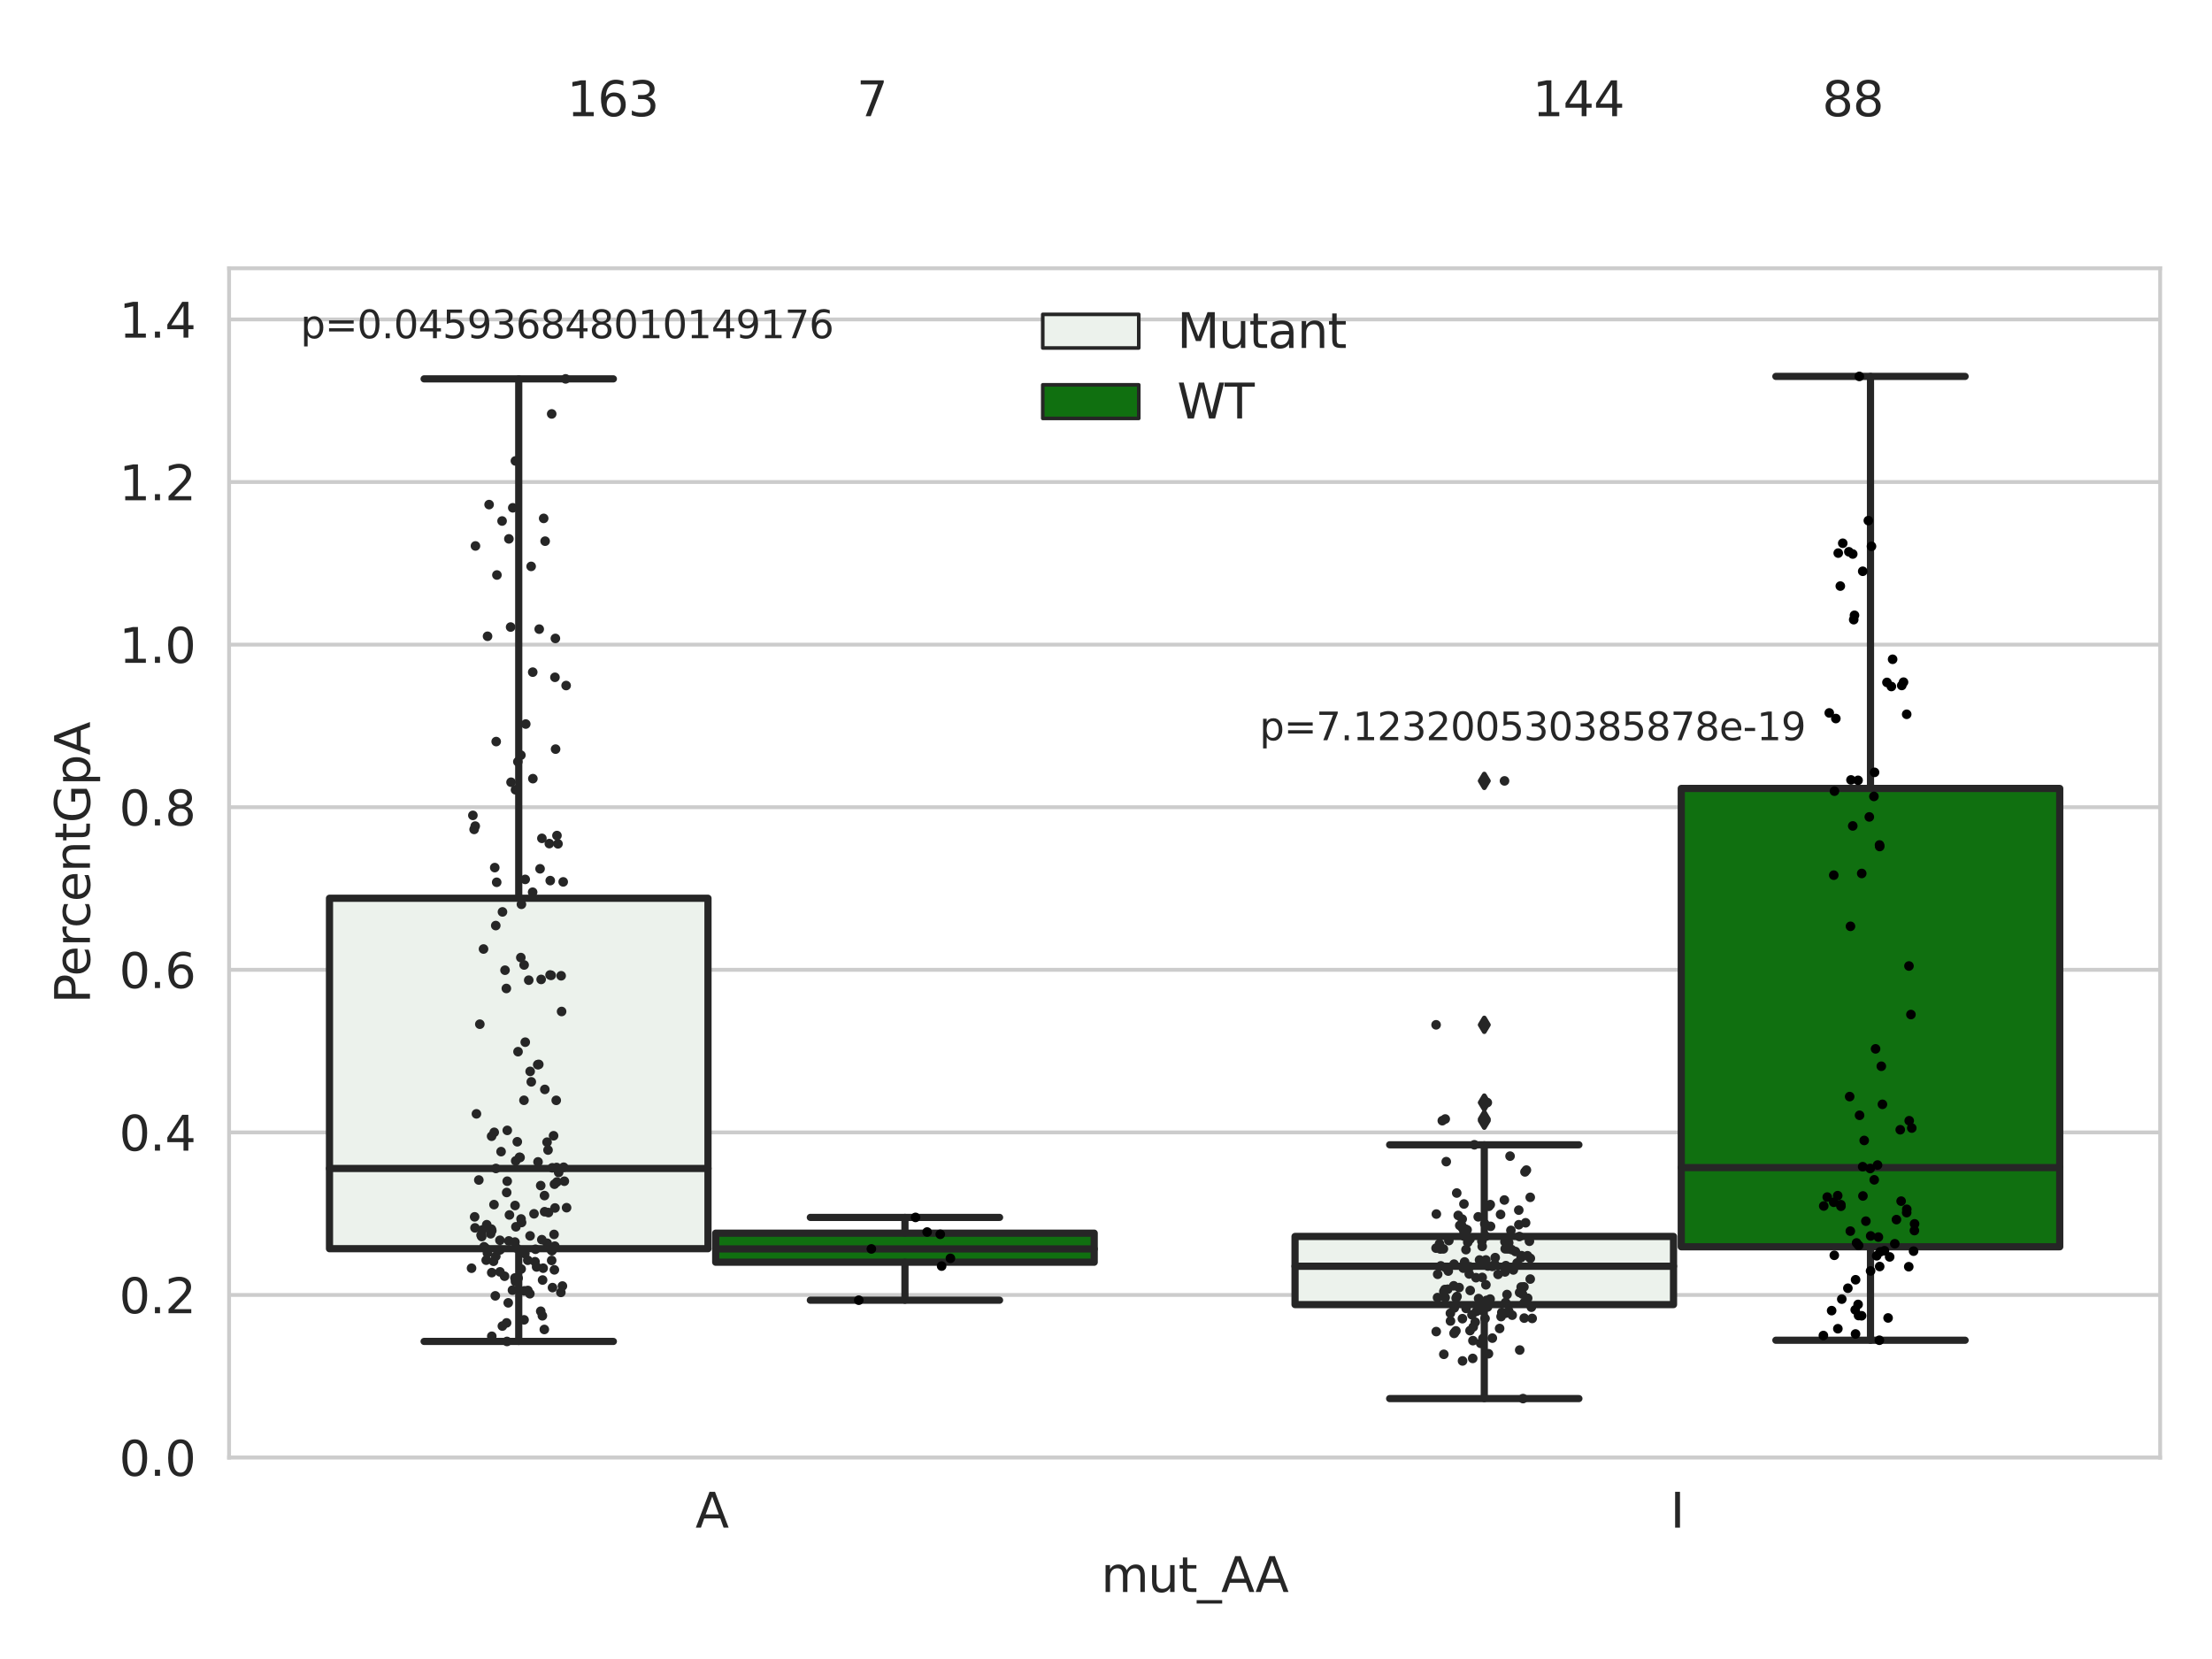<?xml version="1.0" encoding="utf-8" standalone="no"?>
<!DOCTYPE svg PUBLIC "-//W3C//DTD SVG 1.1//EN"
  "http://www.w3.org/Graphics/SVG/1.1/DTD/svg11.dtd">
<svg xmlns:xlink="http://www.w3.org/1999/xlink" width="460.8pt" height="345.6pt" viewBox="0 0 460.8 345.6" xmlns="http://www.w3.org/2000/svg" version="1.1">
 <defs>
  <style type="text/css">*{stroke-linejoin: round; stroke-linecap: butt}</style>
 </defs>
 <g id="figure_1">
  <g id="patch_1">
   <path d="M 0 345.6 
L 460.8 345.6 
L 460.8 0 
L 0 0 
z
" style="fill: #ffffff"/>
  </g>
  <g id="axes_1">
   <g id="patch_2">
    <path d="M 47.72 303.64 
L 450 303.64 
L 450 55.89 
L 47.72 55.89 
z
" style="fill: #ffffff"/>
   </g>
   <g id="matplotlib.axis_1">
    <g id="xtick_1">
     <g id="text_1">
      <!-- A -->
      <g style="fill: #262626" transform="translate(144.87 318.238)scale(0.1 -0.1)">
       <defs>
        <path id="DejaVuSans-41" d="M 2188 4044 
L 1331 1722 
L 3047 1722 
L 2188 4044 
z
M 1831 4666 
L 2547 4666 
L 4325 0 
L 3669 0 
L 3244 1197 
L 1141 1197 
L 716 0 
L 50 0 
L 1831 4666 
z
" transform="scale(0.016)"/>
       </defs>
       <use xlink:href="#DejaVuSans-41"/>
      </g>
     </g>
    </g>
    <g id="xtick_2">
     <g id="text_2">
      <!-- I -->
      <g style="fill: #262626" transform="translate(347.955 318.238)scale(0.1 -0.1)">
       <defs>
        <path id="DejaVuSans-49" d="M 628 4666 
L 1259 4666 
L 1259 0 
L 628 0 
L 628 4666 
z
" transform="scale(0.016)"/>
       </defs>
       <use xlink:href="#DejaVuSans-49"/>
      </g>
     </g>
    </g>
    <g id="text_3">
     <!-- mut_AA -->
     <g style="fill: #262626" transform="translate(229.383 331.638)scale(0.1 -0.1)">
      <defs>
       <path id="DejaVuSans-6d" d="M 3328 2828 
Q 3544 3216 3844 3400 
Q 4144 3584 4550 3584 
Q 5097 3584 5394 3201 
Q 5691 2819 5691 2113 
L 5691 0 
L 5113 0 
L 5113 2094 
Q 5113 2597 4934 2840 
Q 4756 3084 4391 3084 
Q 3944 3084 3684 2787 
Q 3425 2491 3425 1978 
L 3425 0 
L 2847 0 
L 2847 2094 
Q 2847 2600 2669 2842 
Q 2491 3084 2119 3084 
Q 1678 3084 1418 2786 
Q 1159 2488 1159 1978 
L 1159 0 
L 581 0 
L 581 3500 
L 1159 3500 
L 1159 2956 
Q 1356 3278 1631 3431 
Q 1906 3584 2284 3584 
Q 2666 3584 2933 3390 
Q 3200 3197 3328 2828 
z
" transform="scale(0.016)"/>
       <path id="DejaVuSans-75" d="M 544 1381 
L 544 3500 
L 1119 3500 
L 1119 1403 
Q 1119 906 1312 657 
Q 1506 409 1894 409 
Q 2359 409 2629 706 
Q 2900 1003 2900 1516 
L 2900 3500 
L 3475 3500 
L 3475 0 
L 2900 0 
L 2900 538 
Q 2691 219 2414 64 
Q 2138 -91 1772 -91 
Q 1169 -91 856 284 
Q 544 659 544 1381 
z
M 1991 3584 
L 1991 3584 
z
" transform="scale(0.016)"/>
       <path id="DejaVuSans-74" d="M 1172 4494 
L 1172 3500 
L 2356 3500 
L 2356 3053 
L 1172 3053 
L 1172 1153 
Q 1172 725 1289 603 
Q 1406 481 1766 481 
L 2356 481 
L 2356 0 
L 1766 0 
Q 1100 0 847 248 
Q 594 497 594 1153 
L 594 3053 
L 172 3053 
L 172 3500 
L 594 3500 
L 594 4494 
L 1172 4494 
z
" transform="scale(0.016)"/>
       <path id="DejaVuSans-5f" d="M 3263 -1063 
L 3263 -1509 
L -63 -1509 
L -63 -1063 
L 3263 -1063 
z
" transform="scale(0.016)"/>
      </defs>
      <use xlink:href="#DejaVuSans-6d"/>
      <use xlink:href="#DejaVuSans-75" x="97.412"/>
      <use xlink:href="#DejaVuSans-74" x="160.791"/>
      <use xlink:href="#DejaVuSans-5f" x="200"/>
      <use xlink:href="#DejaVuSans-41" x="250"/>
      <use xlink:href="#DejaVuSans-41" x="321.158"/>
     </g>
    </g>
   </g>
   <g id="matplotlib.axis_2">
    <g id="ytick_1">
     <g id="line2d_1">
      <path d="M 47.72 303.64 
L 450 303.64 
" clip-path="url(#p027dbdc9ac)" style="fill: none; stroke: #cccccc; stroke-width: 0.8; stroke-linecap: round"/>
     </g>
     <g id="text_4">
      <!-- 0.0 -->
      <g style="fill: #262626" transform="translate(24.817 307.439)scale(0.1 -0.1)">
       <defs>
        <path id="DejaVuSans-30" d="M 2034 4250 
Q 1547 4250 1301 3770 
Q 1056 3291 1056 2328 
Q 1056 1369 1301 889 
Q 1547 409 2034 409 
Q 2525 409 2770 889 
Q 3016 1369 3016 2328 
Q 3016 3291 2770 3770 
Q 2525 4250 2034 4250 
z
M 2034 4750 
Q 2819 4750 3233 4129 
Q 3647 3509 3647 2328 
Q 3647 1150 3233 529 
Q 2819 -91 2034 -91 
Q 1250 -91 836 529 
Q 422 1150 422 2328 
Q 422 3509 836 4129 
Q 1250 4750 2034 4750 
z
" transform="scale(0.016)"/>
        <path id="DejaVuSans-2e" d="M 684 794 
L 1344 794 
L 1344 0 
L 684 0 
L 684 794 
z
" transform="scale(0.016)"/>
       </defs>
       <use xlink:href="#DejaVuSans-30"/>
       <use xlink:href="#DejaVuSans-2e" x="63.623"/>
       <use xlink:href="#DejaVuSans-30" x="95.41"/>
      </g>
     </g>
    </g>
    <g id="ytick_2">
     <g id="line2d_2">
      <path d="M 47.72 269.769 
L 450 269.769 
" clip-path="url(#p027dbdc9ac)" style="fill: none; stroke: #cccccc; stroke-width: 0.8; stroke-linecap: round"/>
     </g>
     <g id="text_5">
      <!-- 0.2 -->
      <g style="fill: #262626" transform="translate(24.817 273.568)scale(0.1 -0.1)">
       <defs>
        <path id="DejaVuSans-32" d="M 1228 531 
L 3431 531 
L 3431 0 
L 469 0 
L 469 531 
Q 828 903 1448 1529 
Q 2069 2156 2228 2338 
Q 2531 2678 2651 2914 
Q 2772 3150 2772 3378 
Q 2772 3750 2511 3984 
Q 2250 4219 1831 4219 
Q 1534 4219 1204 4116 
Q 875 4013 500 3803 
L 500 4441 
Q 881 4594 1212 4672 
Q 1544 4750 1819 4750 
Q 2544 4750 2975 4387 
Q 3406 4025 3406 3419 
Q 3406 3131 3298 2873 
Q 3191 2616 2906 2266 
Q 2828 2175 2409 1742 
Q 1991 1309 1228 531 
z
" transform="scale(0.016)"/>
       </defs>
       <use xlink:href="#DejaVuSans-30"/>
       <use xlink:href="#DejaVuSans-2e" x="63.623"/>
       <use xlink:href="#DejaVuSans-32" x="95.41"/>
      </g>
     </g>
    </g>
    <g id="ytick_3">
     <g id="line2d_3">
      <path d="M 47.72 235.898 
L 450 235.898 
" clip-path="url(#p027dbdc9ac)" style="fill: none; stroke: #cccccc; stroke-width: 0.8; stroke-linecap: round"/>
     </g>
     <g id="text_6">
      <!-- 0.4 -->
      <g style="fill: #262626" transform="translate(24.817 239.697)scale(0.1 -0.1)">
       <defs>
        <path id="DejaVuSans-34" d="M 2419 4116 
L 825 1625 
L 2419 1625 
L 2419 4116 
z
M 2253 4666 
L 3047 4666 
L 3047 1625 
L 3713 1625 
L 3713 1100 
L 3047 1100 
L 3047 0 
L 2419 0 
L 2419 1100 
L 313 1100 
L 313 1709 
L 2253 4666 
z
" transform="scale(0.016)"/>
       </defs>
       <use xlink:href="#DejaVuSans-30"/>
       <use xlink:href="#DejaVuSans-2e" x="63.623"/>
       <use xlink:href="#DejaVuSans-34" x="95.41"/>
      </g>
     </g>
    </g>
    <g id="ytick_4">
     <g id="line2d_4">
      <path d="M 47.72 202.026 
L 450 202.026 
" clip-path="url(#p027dbdc9ac)" style="fill: none; stroke: #cccccc; stroke-width: 0.8; stroke-linecap: round"/>
     </g>
     <g id="text_7">
      <!-- 0.6 -->
      <g style="fill: #262626" transform="translate(24.817 205.826)scale(0.1 -0.1)">
       <defs>
        <path id="DejaVuSans-36" d="M 2113 2584 
Q 1688 2584 1439 2293 
Q 1191 2003 1191 1497 
Q 1191 994 1439 701 
Q 1688 409 2113 409 
Q 2538 409 2786 701 
Q 3034 994 3034 1497 
Q 3034 2003 2786 2293 
Q 2538 2584 2113 2584 
z
M 3366 4563 
L 3366 3988 
Q 3128 4100 2886 4159 
Q 2644 4219 2406 4219 
Q 1781 4219 1451 3797 
Q 1122 3375 1075 2522 
Q 1259 2794 1537 2939 
Q 1816 3084 2150 3084 
Q 2853 3084 3261 2657 
Q 3669 2231 3669 1497 
Q 3669 778 3244 343 
Q 2819 -91 2113 -91 
Q 1303 -91 875 529 
Q 447 1150 447 2328 
Q 447 3434 972 4092 
Q 1497 4750 2381 4750 
Q 2619 4750 2861 4703 
Q 3103 4656 3366 4563 
z
" transform="scale(0.016)"/>
       </defs>
       <use xlink:href="#DejaVuSans-30"/>
       <use xlink:href="#DejaVuSans-2e" x="63.623"/>
       <use xlink:href="#DejaVuSans-36" x="95.41"/>
      </g>
     </g>
    </g>
    <g id="ytick_5">
     <g id="line2d_5">
      <path d="M 47.72 168.155 
L 450 168.155 
" clip-path="url(#p027dbdc9ac)" style="fill: none; stroke: #cccccc; stroke-width: 0.8; stroke-linecap: round"/>
     </g>
     <g id="text_8">
      <!-- 0.8 -->
      <g style="fill: #262626" transform="translate(24.817 171.954)scale(0.1 -0.1)">
       <defs>
        <path id="DejaVuSans-38" d="M 2034 2216 
Q 1584 2216 1326 1975 
Q 1069 1734 1069 1313 
Q 1069 891 1326 650 
Q 1584 409 2034 409 
Q 2484 409 2743 651 
Q 3003 894 3003 1313 
Q 3003 1734 2745 1975 
Q 2488 2216 2034 2216 
z
M 1403 2484 
Q 997 2584 770 2862 
Q 544 3141 544 3541 
Q 544 4100 942 4425 
Q 1341 4750 2034 4750 
Q 2731 4750 3128 4425 
Q 3525 4100 3525 3541 
Q 3525 3141 3298 2862 
Q 3072 2584 2669 2484 
Q 3125 2378 3379 2068 
Q 3634 1759 3634 1313 
Q 3634 634 3220 271 
Q 2806 -91 2034 -91 
Q 1263 -91 848 271 
Q 434 634 434 1313 
Q 434 1759 690 2068 
Q 947 2378 1403 2484 
z
M 1172 3481 
Q 1172 3119 1398 2916 
Q 1625 2713 2034 2713 
Q 2441 2713 2670 2916 
Q 2900 3119 2900 3481 
Q 2900 3844 2670 4047 
Q 2441 4250 2034 4250 
Q 1625 4250 1398 4047 
Q 1172 3844 1172 3481 
z
" transform="scale(0.016)"/>
       </defs>
       <use xlink:href="#DejaVuSans-30"/>
       <use xlink:href="#DejaVuSans-2e" x="63.623"/>
       <use xlink:href="#DejaVuSans-38" x="95.41"/>
      </g>
     </g>
    </g>
    <g id="ytick_6">
     <g id="line2d_6">
      <path d="M 47.72 134.284 
L 450 134.284 
" clip-path="url(#p027dbdc9ac)" style="fill: none; stroke: #cccccc; stroke-width: 0.8; stroke-linecap: round"/>
     </g>
     <g id="text_9">
      <!-- 1.0 -->
      <g style="fill: #262626" transform="translate(24.817 138.083)scale(0.1 -0.1)">
       <defs>
        <path id="DejaVuSans-31" d="M 794 531 
L 1825 531 
L 1825 4091 
L 703 3866 
L 703 4441 
L 1819 4666 
L 2450 4666 
L 2450 531 
L 3481 531 
L 3481 0 
L 794 0 
L 794 531 
z
" transform="scale(0.016)"/>
       </defs>
       <use xlink:href="#DejaVuSans-31"/>
       <use xlink:href="#DejaVuSans-2e" x="63.623"/>
       <use xlink:href="#DejaVuSans-30" x="95.41"/>
      </g>
     </g>
    </g>
    <g id="ytick_7">
     <g id="line2d_7">
      <path d="M 47.72 100.413 
L 450 100.413 
" clip-path="url(#p027dbdc9ac)" style="fill: none; stroke: #cccccc; stroke-width: 0.8; stroke-linecap: round"/>
     </g>
     <g id="text_10">
      <!-- 1.2 -->
      <g style="fill: #262626" transform="translate(24.817 104.212)scale(0.1 -0.1)">
       <use xlink:href="#DejaVuSans-31"/>
       <use xlink:href="#DejaVuSans-2e" x="63.623"/>
       <use xlink:href="#DejaVuSans-32" x="95.41"/>
      </g>
     </g>
    </g>
    <g id="ytick_8">
     <g id="line2d_8">
      <path d="M 47.72 66.542 
L 450 66.542 
" clip-path="url(#p027dbdc9ac)" style="fill: none; stroke: #cccccc; stroke-width: 0.8; stroke-linecap: round"/>
     </g>
     <g id="text_11">
      <!-- 1.4 -->
      <g style="fill: #262626" transform="translate(24.817 70.341)scale(0.1 -0.1)">
       <use xlink:href="#DejaVuSans-31"/>
       <use xlink:href="#DejaVuSans-2e" x="63.623"/>
       <use xlink:href="#DejaVuSans-34" x="95.41"/>
      </g>
     </g>
    </g>
    <g id="text_12">
     <!-- PercentGpA -->
     <g style="fill: #262626" transform="translate(18.737 209.041)rotate(-90)scale(0.1 -0.1)">
      <defs>
       <path id="DejaVuSans-50" d="M 1259 4147 
L 1259 2394 
L 2053 2394 
Q 2494 2394 2734 2622 
Q 2975 2850 2975 3272 
Q 2975 3691 2734 3919 
Q 2494 4147 2053 4147 
L 1259 4147 
z
M 628 4666 
L 2053 4666 
Q 2838 4666 3239 4311 
Q 3641 3956 3641 3272 
Q 3641 2581 3239 2228 
Q 2838 1875 2053 1875 
L 1259 1875 
L 1259 0 
L 628 0 
L 628 4666 
z
" transform="scale(0.016)"/>
       <path id="DejaVuSans-65" d="M 3597 1894 
L 3597 1613 
L 953 1613 
Q 991 1019 1311 708 
Q 1631 397 2203 397 
Q 2534 397 2845 478 
Q 3156 559 3463 722 
L 3463 178 
Q 3153 47 2828 -22 
Q 2503 -91 2169 -91 
Q 1331 -91 842 396 
Q 353 884 353 1716 
Q 353 2575 817 3079 
Q 1281 3584 2069 3584 
Q 2775 3584 3186 3129 
Q 3597 2675 3597 1894 
z
M 3022 2063 
Q 3016 2534 2758 2815 
Q 2500 3097 2075 3097 
Q 1594 3097 1305 2825 
Q 1016 2553 972 2059 
L 3022 2063 
z
" transform="scale(0.016)"/>
       <path id="DejaVuSans-72" d="M 2631 2963 
Q 2534 3019 2420 3045 
Q 2306 3072 2169 3072 
Q 1681 3072 1420 2755 
Q 1159 2438 1159 1844 
L 1159 0 
L 581 0 
L 581 3500 
L 1159 3500 
L 1159 2956 
Q 1341 3275 1631 3429 
Q 1922 3584 2338 3584 
Q 2397 3584 2469 3576 
Q 2541 3569 2628 3553 
L 2631 2963 
z
" transform="scale(0.016)"/>
       <path id="DejaVuSans-63" d="M 3122 3366 
L 3122 2828 
Q 2878 2963 2633 3030 
Q 2388 3097 2138 3097 
Q 1578 3097 1268 2742 
Q 959 2388 959 1747 
Q 959 1106 1268 751 
Q 1578 397 2138 397 
Q 2388 397 2633 464 
Q 2878 531 3122 666 
L 3122 134 
Q 2881 22 2623 -34 
Q 2366 -91 2075 -91 
Q 1284 -91 818 406 
Q 353 903 353 1747 
Q 353 2603 823 3093 
Q 1294 3584 2113 3584 
Q 2378 3584 2631 3529 
Q 2884 3475 3122 3366 
z
" transform="scale(0.016)"/>
       <path id="DejaVuSans-6e" d="M 3513 2113 
L 3513 0 
L 2938 0 
L 2938 2094 
Q 2938 2591 2744 2837 
Q 2550 3084 2163 3084 
Q 1697 3084 1428 2787 
Q 1159 2491 1159 1978 
L 1159 0 
L 581 0 
L 581 3500 
L 1159 3500 
L 1159 2956 
Q 1366 3272 1645 3428 
Q 1925 3584 2291 3584 
Q 2894 3584 3203 3211 
Q 3513 2838 3513 2113 
z
" transform="scale(0.016)"/>
       <path id="DejaVuSans-47" d="M 3809 666 
L 3809 1919 
L 2778 1919 
L 2778 2438 
L 4434 2438 
L 4434 434 
Q 4069 175 3628 42 
Q 3188 -91 2688 -91 
Q 1594 -91 976 548 
Q 359 1188 359 2328 
Q 359 3472 976 4111 
Q 1594 4750 2688 4750 
Q 3144 4750 3555 4637 
Q 3966 4525 4313 4306 
L 4313 3634 
Q 3963 3931 3569 4081 
Q 3175 4231 2741 4231 
Q 1884 4231 1454 3753 
Q 1025 3275 1025 2328 
Q 1025 1384 1454 906 
Q 1884 428 2741 428 
Q 3075 428 3337 486 
Q 3600 544 3809 666 
z
" transform="scale(0.016)"/>
       <path id="DejaVuSans-70" d="M 1159 525 
L 1159 -1331 
L 581 -1331 
L 581 3500 
L 1159 3500 
L 1159 2969 
Q 1341 3281 1617 3432 
Q 1894 3584 2278 3584 
Q 2916 3584 3314 3078 
Q 3713 2572 3713 1747 
Q 3713 922 3314 415 
Q 2916 -91 2278 -91 
Q 1894 -91 1617 61 
Q 1341 213 1159 525 
z
M 3116 1747 
Q 3116 2381 2855 2742 
Q 2594 3103 2138 3103 
Q 1681 3103 1420 2742 
Q 1159 2381 1159 1747 
Q 1159 1113 1420 752 
Q 1681 391 2138 391 
Q 2594 391 2855 752 
Q 3116 1113 3116 1747 
z
" transform="scale(0.016)"/>
      </defs>
      <use xlink:href="#DejaVuSans-50"/>
      <use xlink:href="#DejaVuSans-65" x="56.678"/>
      <use xlink:href="#DejaVuSans-72" x="118.201"/>
      <use xlink:href="#DejaVuSans-63" x="157.064"/>
      <use xlink:href="#DejaVuSans-65" x="212.045"/>
      <use xlink:href="#DejaVuSans-6e" x="273.568"/>
      <use xlink:href="#DejaVuSans-74" x="336.947"/>
      <use xlink:href="#DejaVuSans-47" x="376.156"/>
      <use xlink:href="#DejaVuSans-70" x="453.646"/>
      <use xlink:href="#DejaVuSans-41" x="517.123"/>
     </g>
    </g>
   </g>
   <g id="patch_3">
    <path d="M 68.639 260.129 
L 147.485 260.129 
L 147.485 187.124 
L 68.639 187.124 
L 68.639 260.129 
z
" clip-path="url(#p027dbdc9ac)" style="fill: #ecf2ec; stroke: #262626; stroke-width: 1.5; stroke-linejoin: miter"/>
   </g>
   <g id="patch_4">
    <path d="M 149.095 262.944 
L 227.941 262.944 
L 227.941 256.888 
L 149.095 256.888 
L 149.095 262.944 
z
" clip-path="url(#p027dbdc9ac)" style="fill: #107010; stroke: #262626; stroke-width: 1.5; stroke-linejoin: miter"/>
   </g>
   <g id="patch_5">
    <path d="M 269.779 271.768 
L 348.625 271.768 
L 348.625 257.575 
L 269.779 257.575 
L 269.779 271.768 
z
" clip-path="url(#p027dbdc9ac)" style="fill: #ecf2ec; stroke: #262626; stroke-width: 1.5; stroke-linejoin: miter"/>
   </g>
   <g id="patch_6">
    <path d="M 350.235 259.728 
L 429.081 259.728 
L 429.081 164.248 
L 350.235 164.248 
L 350.235 259.728 
z
" clip-path="url(#p027dbdc9ac)" style="fill: #107010; stroke: #262626; stroke-width: 1.5; stroke-linejoin: miter"/>
   </g>
   <g id="patch_7">
    <path d="M 148.29 303.64 
L 148.29 303.64 
L 148.29 303.64 
L 148.29 303.64 
z
" clip-path="url(#p027dbdc9ac)" style="fill: #ecf2ec; stroke: #262626; stroke-width: 0.75; stroke-linejoin: miter"/>
   </g>
   <g id="patch_8">
    <path d="M 148.29 303.64 
L 148.29 303.64 
L 148.29 303.64 
L 148.29 303.64 
z
" clip-path="url(#p027dbdc9ac)" style="fill: #107010; stroke: #262626; stroke-width: 0.75; stroke-linejoin: miter"/>
   </g>
   <g id="PathCollection_1"/>
   <g id="PathCollection_2"/>
   <g id="line2d_9">
    <path d="M 108.062 260.129 
L 108.062 279.446 
" clip-path="url(#p027dbdc9ac)" style="fill: none; stroke: #262626; stroke-width: 1.5; stroke-linecap: round"/>
   </g>
   <g id="line2d_10">
    <path d="M 108.062 187.124 
L 108.062 78.926 
" clip-path="url(#p027dbdc9ac)" style="fill: none; stroke: #262626; stroke-width: 1.5; stroke-linecap: round"/>
   </g>
   <g id="line2d_11">
    <path d="M 88.35 279.446 
L 127.774 279.446 
" clip-path="url(#p027dbdc9ac)" style="fill: none; stroke: #262626; stroke-width: 1.5; stroke-linecap: round"/>
   </g>
   <g id="line2d_12">
    <path d="M 88.35 78.926 
L 127.774 78.926 
" clip-path="url(#p027dbdc9ac)" style="fill: none; stroke: #262626; stroke-width: 1.5; stroke-linecap: round"/>
   </g>
   <g id="line2d_13"/>
   <g id="line2d_14">
    <path d="M 188.518 262.944 
L 188.518 270.855 
" clip-path="url(#p027dbdc9ac)" style="fill: none; stroke: #262626; stroke-width: 1.5; stroke-linecap: round"/>
   </g>
   <g id="line2d_15">
    <path d="M 188.518 256.888 
L 188.518 253.608 
" clip-path="url(#p027dbdc9ac)" style="fill: none; stroke: #262626; stroke-width: 1.5; stroke-linecap: round"/>
   </g>
   <g id="line2d_16">
    <path d="M 168.806 270.855 
L 208.23 270.855 
" clip-path="url(#p027dbdc9ac)" style="fill: none; stroke: #262626; stroke-width: 1.5; stroke-linecap: round"/>
   </g>
   <g id="line2d_17">
    <path d="M 168.806 253.608 
L 208.23 253.608 
" clip-path="url(#p027dbdc9ac)" style="fill: none; stroke: #262626; stroke-width: 1.5; stroke-linecap: round"/>
   </g>
   <g id="line2d_18"/>
   <g id="line2d_19">
    <path d="M 309.202 271.768 
L 309.202 291.352 
" clip-path="url(#p027dbdc9ac)" style="fill: none; stroke: #262626; stroke-width: 1.5; stroke-linecap: round"/>
   </g>
   <g id="line2d_20">
    <path d="M 309.202 257.575 
L 309.202 238.481 
" clip-path="url(#p027dbdc9ac)" style="fill: none; stroke: #262626; stroke-width: 1.5; stroke-linecap: round"/>
   </g>
   <g id="line2d_21">
    <path d="M 289.49 291.352 
L 328.914 291.352 
" clip-path="url(#p027dbdc9ac)" style="fill: none; stroke: #262626; stroke-width: 1.5; stroke-linecap: round"/>
   </g>
   <g id="line2d_22">
    <path d="M 289.49 238.481 
L 328.914 238.481 
" clip-path="url(#p027dbdc9ac)" style="fill: none; stroke: #262626; stroke-width: 1.5; stroke-linecap: round"/>
   </g>
   <g id="line2d_23">
    <defs>
     <path id="m58151ae5a7" d="M -0 1.414 
L 0.849 0 
L 0 -1.414 
L -0.849 -0 
z
" style="stroke: #262626; stroke-linejoin: miter"/>
    </defs>
    <g clip-path="url(#p027dbdc9ac)">
     <use xlink:href="#m58151ae5a7" x="309.202" y="213.488" style="fill: #262626; stroke: #262626; stroke-linejoin: miter"/>
     <use xlink:href="#m58151ae5a7" x="309.202" y="229.687" style="fill: #262626; stroke: #262626; stroke-linejoin: miter"/>
     <use xlink:href="#m58151ae5a7" x="309.202" y="162.674" style="fill: #262626; stroke: #262626; stroke-linejoin: miter"/>
     <use xlink:href="#m58151ae5a7" x="309.202" y="233.108" style="fill: #262626; stroke: #262626; stroke-linejoin: miter"/>
     <use xlink:href="#m58151ae5a7" x="309.202" y="233.459" style="fill: #262626; stroke: #262626; stroke-linejoin: miter"/>
    </g>
   </g>
   <g id="line2d_24">
    <path d="M 389.658 259.728 
L 389.658 279.198 
" clip-path="url(#p027dbdc9ac)" style="fill: none; stroke: #262626; stroke-width: 1.5; stroke-linecap: round"/>
   </g>
   <g id="line2d_25">
    <path d="M 389.658 164.248 
L 389.658 78.412 
" clip-path="url(#p027dbdc9ac)" style="fill: none; stroke: #262626; stroke-width: 1.5; stroke-linecap: round"/>
   </g>
   <g id="line2d_26">
    <path d="M 369.946 279.198 
L 409.37 279.198 
" clip-path="url(#p027dbdc9ac)" style="fill: none; stroke: #262626; stroke-width: 1.5; stroke-linecap: round"/>
   </g>
   <g id="line2d_27">
    <path d="M 369.946 78.412 
L 409.37 78.412 
" clip-path="url(#p027dbdc9ac)" style="fill: none; stroke: #262626; stroke-width: 1.5; stroke-linecap: round"/>
   </g>
   <g id="line2d_28"/>
   <g id="line2d_29">
    <path d="M 68.639 243.411 
L 147.485 243.411 
" clip-path="url(#p027dbdc9ac)" style="fill: none; stroke: #262626; stroke-width: 1.5; stroke-linecap: round"/>
   </g>
   <g id="line2d_30">
    <path d="M 149.095 260.171 
L 227.941 260.171 
" clip-path="url(#p027dbdc9ac)" style="fill: none; stroke: #262626; stroke-width: 1.5; stroke-linecap: round"/>
   </g>
   <g id="line2d_31">
    <path d="M 269.779 263.781 
L 348.625 263.781 
" clip-path="url(#p027dbdc9ac)" style="fill: none; stroke: #262626; stroke-width: 1.5; stroke-linecap: round"/>
   </g>
   <g id="line2d_32">
    <path d="M 350.235 243.234 
L 429.081 243.234 
" clip-path="url(#p027dbdc9ac)" style="fill: none; stroke: #262626; stroke-width: 1.5; stroke-linecap: round"/>
   </g>
   <g id="patch_9">
    <path d="M 47.72 303.64 
L 47.72 55.89 
" style="fill: none; stroke: #cccccc; stroke-width: 0.8; stroke-linejoin: miter; stroke-linecap: square"/>
   </g>
   <g id="patch_10">
    <path d="M 450 303.64 
L 450 55.89 
" style="fill: none; stroke: #cccccc; stroke-width: 0.8; stroke-linejoin: miter; stroke-linecap: square"/>
   </g>
   <g id="patch_11">
    <path d="M 47.72 303.64 
L 450 303.64 
" style="fill: none; stroke: #cccccc; stroke-width: 0.8; stroke-linejoin: miter; stroke-linecap: square"/>
   </g>
   <g id="patch_12">
    <path d="M 47.72 55.89 
L 450 55.89 
" style="fill: none; stroke: #cccccc; stroke-width: 0.8; stroke-linejoin: miter; stroke-linecap: square"/>
   </g>
   <g id="PathCollection_3">
    <defs>
     <path id="C0_0_ca00230f7c" d="M 0 1 
C 0.265 1 0.52 0.895 0.707 0.707 
C 0.895 0.52 1 0.265 1 -0 
C 1 -0.265 0.895 -0.52 0.707 -0.707 
C 0.52 -0.895 0.265 -1 0 -1 
C -0.265 -1 -0.52 -0.895 -0.707 -0.707 
C -0.895 -0.52 -1 -0.265 -1 0 
C -1 0.265 -0.895 0.52 -0.707 0.707 
C -0.52 0.895 -0.265 1 0 1 
z
"/>
    </defs>
    <g clip-path="url(#p027dbdc9ac)">
     <use xlink:href="#C0_0_ca00230f7c" x="105.664" y="246.064" style="fill: #262626"/>
    </g>
    <g clip-path="url(#p027dbdc9ac)">
     <use xlink:href="#C0_0_ca00230f7c" x="99.25" y="232.034" style="fill: #262626"/>
    </g>
    <g clip-path="url(#p027dbdc9ac)">
     <use xlink:href="#C0_0_ca00230f7c" x="112.647" y="273.155" style="fill: #262626"/>
    </g>
    <g clip-path="url(#p027dbdc9ac)">
     <use xlink:href="#C0_0_ca00230f7c" x="114.866" y="260.441" style="fill: #262626"/>
    </g>
    <g clip-path="url(#p027dbdc9ac)">
     <use xlink:href="#C0_0_ca00230f7c" x="114.626" y="183.445" style="fill: #262626"/>
    </g>
    <g clip-path="url(#p027dbdc9ac)">
     <use xlink:href="#C0_0_ca00230f7c" x="108.657" y="254.669" style="fill: #262626"/>
    </g>
    <g clip-path="url(#p027dbdc9ac)">
     <use xlink:href="#C0_0_ca00230f7c" x="111.553" y="260.243" style="fill: #262626"/>
    </g>
    <g clip-path="url(#p027dbdc9ac)">
     <use xlink:href="#C0_0_ca00230f7c" x="113.495" y="226.945" style="fill: #262626"/>
    </g>
    <g clip-path="url(#p027dbdc9ac)">
     <use xlink:href="#C0_0_ca00230f7c" x="99.748" y="245.818" style="fill: #262626"/>
    </g>
    <g clip-path="url(#p027dbdc9ac)">
     <use xlink:href="#C0_0_ca00230f7c" x="109.232" y="268.911" style="fill: #262626"/>
    </g>
    <g clip-path="url(#p027dbdc9ac)">
     <use xlink:href="#C0_0_ca00230f7c" x="107.936" y="266.266" style="fill: #262626"/>
    </g>
    <g clip-path="url(#p027dbdc9ac)">
     <use xlink:href="#C0_0_ca00230f7c" x="118.029" y="251.585" style="fill: #262626"/>
    </g>
    <g clip-path="url(#p027dbdc9ac)">
     <use xlink:href="#C0_0_ca00230f7c" x="109.153" y="229.21" style="fill: #262626"/>
    </g>
    <g clip-path="url(#p027dbdc9ac)">
     <use xlink:href="#C0_0_ca00230f7c" x="101.283" y="262.521" style="fill: #262626"/>
    </g>
    <g clip-path="url(#p027dbdc9ac)">
     <use xlink:href="#C0_0_ca00230f7c" x="116.024" y="246.225" style="fill: #262626"/>
    </g>
    <g clip-path="url(#p027dbdc9ac)">
     <use xlink:href="#C0_0_ca00230f7c" x="101.397" y="255.127" style="fill: #262626"/>
    </g>
    <g clip-path="url(#p027dbdc9ac)">
     <use xlink:href="#C0_0_ca00230f7c" x="114.922" y="262.573" style="fill: #262626"/>
    </g>
    <g clip-path="url(#p027dbdc9ac)">
     <use xlink:href="#C0_0_ca00230f7c" x="103.286" y="261.714" style="fill: #262626"/>
    </g>
    <g clip-path="url(#p027dbdc9ac)">
     <use xlink:href="#C0_0_ca00230f7c" x="113.988" y="258.989" style="fill: #262626"/>
    </g>
    <g clip-path="url(#p027dbdc9ac)">
     <use xlink:href="#C0_0_ca00230f7c" x="102.409" y="236.698" style="fill: #262626"/>
    </g>
    <g clip-path="url(#p027dbdc9ac)">
     <use xlink:href="#C0_0_ca00230f7c" x="105.535" y="275.581" style="fill: #262626"/>
    </g>
    <g clip-path="url(#p027dbdc9ac)">
     <use xlink:href="#C0_0_ca00230f7c" x="107.272" y="258.74" style="fill: #262626"/>
    </g>
    <g clip-path="url(#p027dbdc9ac)">
     <use xlink:href="#C0_0_ca00230f7c" x="109.183" y="201.021" style="fill: #262626"/>
    </g>
    <g clip-path="url(#p027dbdc9ac)">
     <use xlink:href="#C0_0_ca00230f7c" x="111.246" y="252.857" style="fill: #262626"/>
    </g>
    <g clip-path="url(#p027dbdc9ac)">
     <use xlink:href="#C0_0_ca00230f7c" x="112.988" y="274.103" style="fill: #262626"/>
    </g>
    <g clip-path="url(#p027dbdc9ac)">
     <use xlink:href="#C0_0_ca00230f7c" x="99.047" y="113.732" style="fill: #262626"/>
    </g>
    <g clip-path="url(#p027dbdc9ac)">
     <use xlink:href="#C0_0_ca00230f7c" x="109.969" y="268.83" style="fill: #262626"/>
    </g>
    <g clip-path="url(#p027dbdc9ac)">
     <use xlink:href="#C0_0_ca00230f7c" x="111.007" y="162.208" style="fill: #262626"/>
    </g>
    <g clip-path="url(#p027dbdc9ac)">
     <use xlink:href="#C0_0_ca00230f7c" x="105.483" y="205.917" style="fill: #262626"/>
    </g>
    <g clip-path="url(#p027dbdc9ac)">
     <use xlink:href="#C0_0_ca00230f7c" x="102.212" y="257.015" style="fill: #262626"/>
    </g>
    <g clip-path="url(#p027dbdc9ac)">
     <use xlink:href="#C0_0_ca00230f7c" x="115.319" y="236.6" style="fill: #262626"/>
    </g>
    <g clip-path="url(#p027dbdc9ac)">
     <use xlink:href="#C0_0_ca00230f7c" x="113.963" y="237.933" style="fill: #262626"/>
    </g>
    <g clip-path="url(#p027dbdc9ac)">
     <use xlink:href="#C0_0_ca00230f7c" x="103.469" y="183.796" style="fill: #262626"/>
    </g>
    <g clip-path="url(#p027dbdc9ac)">
     <use xlink:href="#C0_0_ca00230f7c" x="113.56" y="112.734" style="fill: #262626"/>
    </g>
    <g clip-path="url(#p027dbdc9ac)">
     <use xlink:href="#C0_0_ca00230f7c" x="103.518" y="119.783" style="fill: #262626"/>
    </g>
    <g clip-path="url(#p027dbdc9ac)">
     <use xlink:href="#C0_0_ca00230f7c" x="104.675" y="189.965" style="fill: #262626"/>
    </g>
    <g clip-path="url(#p027dbdc9ac)">
     <use xlink:href="#C0_0_ca00230f7c" x="115.621" y="251.642" style="fill: #262626"/>
    </g>
    <g clip-path="url(#p027dbdc9ac)">
     <use xlink:href="#C0_0_ca00230f7c" x="106.372" y="130.626" style="fill: #262626"/>
    </g>
    <g clip-path="url(#p027dbdc9ac)">
     <use xlink:href="#C0_0_ca00230f7c" x="116.991" y="210.712" style="fill: #262626"/>
    </g>
    <g clip-path="url(#p027dbdc9ac)">
     <use xlink:href="#C0_0_ca00230f7c" x="115.697" y="132.997" style="fill: #262626"/>
    </g>
    <g clip-path="url(#p027dbdc9ac)">
     <use xlink:href="#C0_0_ca00230f7c" x="103.307" y="243.411" style="fill: #262626"/>
    </g>
    <g clip-path="url(#p027dbdc9ac)">
     <use xlink:href="#C0_0_ca00230f7c" x="109.418" y="217.104" style="fill: #262626"/>
    </g>
    <g clip-path="url(#p027dbdc9ac)">
     <use xlink:href="#C0_0_ca00230f7c" x="102.448" y="278.371" style="fill: #262626"/>
    </g>
    <g clip-path="url(#p027dbdc9ac)">
     <use xlink:href="#C0_0_ca00230f7c" x="112.08" y="242.044" style="fill: #262626"/>
    </g>
    <g clip-path="url(#p027dbdc9ac)">
     <use xlink:href="#C0_0_ca00230f7c" x="103.366" y="154.483" style="fill: #262626"/>
    </g>
    <g clip-path="url(#p027dbdc9ac)">
     <use xlink:href="#C0_0_ca00230f7c" x="98.509" y="169.856" style="fill: #262626"/>
    </g>
    <g clip-path="url(#p027dbdc9ac)">
     <use xlink:href="#C0_0_ca00230f7c" x="106.821" y="105.785" style="fill: #262626"/>
    </g>
    <g clip-path="url(#p027dbdc9ac)">
     <use xlink:href="#C0_0_ca00230f7c" x="116.898" y="203.272" style="fill: #262626"/>
    </g>
    <g clip-path="url(#p027dbdc9ac)">
     <use xlink:href="#C0_0_ca00230f7c" x="100.727" y="197.696" style="fill: #262626"/>
    </g>
    <g clip-path="url(#p027dbdc9ac)">
     <use xlink:href="#C0_0_ca00230f7c" x="115.42" y="257.154" style="fill: #262626"/>
    </g>
    <g clip-path="url(#p027dbdc9ac)">
     <use xlink:href="#C0_0_ca00230f7c" x="105.552" y="248.419" style="fill: #262626"/>
    </g>
    <g clip-path="url(#p027dbdc9ac)">
     <use xlink:href="#C0_0_ca00230f7c" x="106.757" y="268.767" style="fill: #262626"/>
    </g>
    <g clip-path="url(#p027dbdc9ac)">
     <use xlink:href="#C0_0_ca00230f7c" x="103.277" y="192.814" style="fill: #262626"/>
    </g>
    <g clip-path="url(#p027dbdc9ac)">
     <use xlink:href="#C0_0_ca00230f7c" x="113.258" y="107.989" style="fill: #262626"/>
    </g>
    <g clip-path="url(#p027dbdc9ac)">
     <use xlink:href="#C0_0_ca00230f7c" x="114.255" y="252.6" style="fill: #262626"/>
    </g>
    <g clip-path="url(#p027dbdc9ac)">
     <use xlink:href="#C0_0_ca00230f7c" x="112.642" y="246.98" style="fill: #262626"/>
    </g>
    <g clip-path="url(#p027dbdc9ac)">
     <use xlink:href="#C0_0_ca00230f7c" x="112.886" y="174.642" style="fill: #262626"/>
    </g>
    <g clip-path="url(#p027dbdc9ac)">
     <use xlink:href="#C0_0_ca00230f7c" x="104.592" y="108.535" style="fill: #262626"/>
    </g>
    <g clip-path="url(#p027dbdc9ac)">
     <use xlink:href="#C0_0_ca00230f7c" x="106.461" y="162.953" style="fill: #262626"/>
    </g>
    <g clip-path="url(#p027dbdc9ac)">
     <use xlink:href="#C0_0_ca00230f7c" x="109.409" y="183.194" style="fill: #262626"/>
    </g>
    <g clip-path="url(#p027dbdc9ac)">
     <use xlink:href="#C0_0_ca00230f7c" x="105.674" y="235.478" style="fill: #262626"/>
    </g>
    <g clip-path="url(#p027dbdc9ac)">
     <use xlink:href="#C0_0_ca00230f7c" x="113.426" y="249.06" style="fill: #262626"/>
    </g>
    <g clip-path="url(#p027dbdc9ac)">
     <use xlink:href="#C0_0_ca00230f7c" x="115.873" y="229.221" style="fill: #262626"/>
    </g>
    <g clip-path="url(#p027dbdc9ac)">
     <use xlink:href="#C0_0_ca00230f7c" x="98.953" y="255.789" style="fill: #262626"/>
    </g>
    <g clip-path="url(#p027dbdc9ac)">
     <use xlink:href="#C0_0_ca00230f7c" x="102.356" y="256.046" style="fill: #262626"/>
    </g>
    <g clip-path="url(#p027dbdc9ac)">
     <use xlink:href="#C0_0_ca00230f7c" x="110.145" y="204.188" style="fill: #262626"/>
    </g>
    <g clip-path="url(#p027dbdc9ac)">
     <use xlink:href="#C0_0_ca00230f7c" x="102.437" y="265.111" style="fill: #262626"/>
    </g>
    <g clip-path="url(#p027dbdc9ac)">
     <use xlink:href="#C0_0_ca00230f7c" x="107.379" y="266.97" style="fill: #262626"/>
    </g>
    <g clip-path="url(#p027dbdc9ac)">
     <use xlink:href="#C0_0_ca00230f7c" x="116.377" y="244.243" style="fill: #262626"/>
    </g>
    <g clip-path="url(#p027dbdc9ac)">
     <use xlink:href="#C0_0_ca00230f7c" x="107.88" y="158.674" style="fill: #262626"/>
    </g>
    <g clip-path="url(#p027dbdc9ac)">
     <use xlink:href="#C0_0_ca00230f7c" x="107.272" y="266.225" style="fill: #262626"/>
    </g>
    <g clip-path="url(#p027dbdc9ac)">
     <use xlink:href="#C0_0_ca00230f7c" x="98.231" y="264.192" style="fill: #262626"/>
    </g>
    <g clip-path="url(#p027dbdc9ac)">
     <use xlink:href="#C0_0_ca00230f7c" x="116.239" y="175.788" style="fill: #262626"/>
    </g>
    <g clip-path="url(#p027dbdc9ac)">
     <use xlink:href="#C0_0_ca00230f7c" x="107.915" y="219.083" style="fill: #262626"/>
    </g>
    <g clip-path="url(#p027dbdc9ac)">
     <use xlink:href="#C0_0_ca00230f7c" x="115.582" y="259.599" style="fill: #262626"/>
    </g>
    <g clip-path="url(#p027dbdc9ac)">
     <use xlink:href="#C0_0_ca00230f7c" x="114.434" y="175.736" style="fill: #262626"/>
    </g>
    <g clip-path="url(#p027dbdc9ac)">
     <use xlink:href="#C0_0_ca00230f7c" x="110.677" y="225.368" style="fill: #262626"/>
    </g>
    <g clip-path="url(#p027dbdc9ac)">
     <use xlink:href="#C0_0_ca00230f7c" x="101.565" y="132.547" style="fill: #262626"/>
    </g>
    <g clip-path="url(#p027dbdc9ac)">
     <use xlink:href="#C0_0_ca00230f7c" x="115.044" y="243.274" style="fill: #262626"/>
    </g>
    <g clip-path="url(#p027dbdc9ac)">
     <use xlink:href="#C0_0_ca00230f7c" x="104.383" y="239.905" style="fill: #262626"/>
    </g>
    <g clip-path="url(#p027dbdc9ac)">
     <use xlink:href="#C0_0_ca00230f7c" x="104.143" y="258.368" style="fill: #262626"/>
    </g>
    <g clip-path="url(#p027dbdc9ac)">
     <use xlink:href="#C0_0_ca00230f7c" x="107.429" y="241.836" style="fill: #262626"/>
    </g>
    <g clip-path="url(#p027dbdc9ac)">
     <use xlink:href="#C0_0_ca00230f7c" x="107.761" y="237.852" style="fill: #262626"/>
    </g>
    <g clip-path="url(#p027dbdc9ac)">
     <use xlink:href="#C0_0_ca00230f7c" x="104.149" y="264.951" style="fill: #262626"/>
    </g>
    <g clip-path="url(#p027dbdc9ac)">
     <use xlink:href="#C0_0_ca00230f7c" x="98.878" y="253.492" style="fill: #262626"/>
    </g>
    <g clip-path="url(#p027dbdc9ac)">
     <use xlink:href="#C0_0_ca00230f7c" x="102.454" y="256.367" style="fill: #262626"/>
    </g>
    <g clip-path="url(#p027dbdc9ac)">
     <use xlink:href="#C0_0_ca00230f7c" x="114.591" y="203.101" style="fill: #262626"/>
    </g>
    <g clip-path="url(#p027dbdc9ac)">
     <use xlink:href="#C0_0_ca00230f7c" x="109.947" y="262.536" style="fill: #262626"/>
    </g>
    <g clip-path="url(#p027dbdc9ac)">
     <use xlink:href="#C0_0_ca00230f7c" x="117.164" y="267.903" style="fill: #262626"/>
    </g>
    <g clip-path="url(#p027dbdc9ac)">
     <use xlink:href="#C0_0_ca00230f7c" x="108.496" y="199.479" style="fill: #262626"/>
    </g>
    <g clip-path="url(#p027dbdc9ac)">
     <use xlink:href="#C0_0_ca00230f7c" x="112.869" y="258.245" style="fill: #262626"/>
    </g>
    <g clip-path="url(#p027dbdc9ac)">
     <use xlink:href="#C0_0_ca00230f7c" x="106.126" y="253.097" style="fill: #262626"/>
    </g>
    <g clip-path="url(#p027dbdc9ac)">
     <use xlink:href="#C0_0_ca00230f7c" x="106.012" y="112.257" style="fill: #262626"/>
    </g>
    <g clip-path="url(#p027dbdc9ac)">
     <use xlink:href="#C0_0_ca00230f7c" x="111.783" y="263.93" style="fill: #262626"/>
    </g>
    <g clip-path="url(#p027dbdc9ac)">
     <use xlink:href="#C0_0_ca00230f7c" x="108.339" y="241.133" style="fill: #262626"/>
    </g>
    <g clip-path="url(#p027dbdc9ac)">
     <use xlink:href="#C0_0_ca00230f7c" x="112.506" y="180.987" style="fill: #262626"/>
    </g>
    <g clip-path="url(#p027dbdc9ac)">
     <use xlink:href="#C0_0_ca00230f7c" x="105.873" y="271.404" style="fill: #262626"/>
    </g>
    <g clip-path="url(#p027dbdc9ac)">
     <use xlink:href="#C0_0_ca00230f7c" x="109.525" y="150.831" style="fill: #262626"/>
    </g>
    <g clip-path="url(#p027dbdc9ac)">
     <use xlink:href="#C0_0_ca00230f7c" x="105.206" y="202.11" style="fill: #262626"/>
    </g>
    <g clip-path="url(#p027dbdc9ac)">
     <use xlink:href="#C0_0_ca00230f7c" x="99.958" y="213.359" style="fill: #262626"/>
    </g>
    <g clip-path="url(#p027dbdc9ac)">
     <use xlink:href="#C0_0_ca00230f7c" x="107.388" y="164.527" style="fill: #262626"/>
    </g>
    <g clip-path="url(#p027dbdc9ac)">
     <use xlink:href="#C0_0_ca00230f7c" x="110.379" y="269.51" style="fill: #262626"/>
    </g>
    <g clip-path="url(#p027dbdc9ac)">
     <use xlink:href="#C0_0_ca00230f7c" x="117.325" y="183.713" style="fill: #262626"/>
    </g>
    <g clip-path="url(#p027dbdc9ac)">
     <use xlink:href="#C0_0_ca00230f7c" x="108.623" y="188.383" style="fill: #262626"/>
    </g>
    <g clip-path="url(#p027dbdc9ac)">
     <use xlink:href="#C0_0_ca00230f7c" x="112.328" y="131.059" style="fill: #262626"/>
    </g>
    <g clip-path="url(#p027dbdc9ac)">
     <use xlink:href="#C0_0_ca00230f7c" x="115.504" y="246.691" style="fill: #262626"/>
    </g>
    <g clip-path="url(#p027dbdc9ac)">
     <use xlink:href="#C0_0_ca00230f7c" x="110.442" y="223.19" style="fill: #262626"/>
    </g>
    <g clip-path="url(#p027dbdc9ac)">
     <use xlink:href="#C0_0_ca00230f7c" x="102.814" y="262.749" style="fill: #262626"/>
    </g>
    <g clip-path="url(#p027dbdc9ac)">
     <use xlink:href="#C0_0_ca00230f7c" x="114.165" y="239.576" style="fill: #262626"/>
    </g>
    <g clip-path="url(#p027dbdc9ac)">
     <use xlink:href="#C0_0_ca00230f7c" x="110.647" y="117.99" style="fill: #262626"/>
    </g>
    <g clip-path="url(#p027dbdc9ac)">
     <use xlink:href="#C0_0_ca00230f7c" x="113.151" y="264.184" style="fill: #262626"/>
    </g>
    <g clip-path="url(#p027dbdc9ac)">
     <use xlink:href="#C0_0_ca00230f7c" x="108.513" y="157.315" style="fill: #262626"/>
    </g>
    <g clip-path="url(#p027dbdc9ac)">
     <use xlink:href="#C0_0_ca00230f7c" x="115.738" y="156.056" style="fill: #262626"/>
    </g>
    <g clip-path="url(#p027dbdc9ac)">
     <use xlink:href="#C0_0_ca00230f7c" x="109.174" y="274.947" style="fill: #262626"/>
    </g>
    <g clip-path="url(#p027dbdc9ac)">
     <use xlink:href="#C0_0_ca00230f7c" x="116.024" y="174.06" style="fill: #262626"/>
    </g>
    <g clip-path="url(#p027dbdc9ac)">
     <use xlink:href="#C0_0_ca00230f7c" x="117.423" y="243.156" style="fill: #262626"/>
    </g>
    <g clip-path="url(#p027dbdc9ac)">
     <use xlink:href="#C0_0_ca00230f7c" x="117.934" y="142.811" style="fill: #262626"/>
    </g>
    <g clip-path="url(#p027dbdc9ac)">
     <use xlink:href="#C0_0_ca00230f7c" x="117.563" y="246.068" style="fill: #262626"/>
    </g>
    <g clip-path="url(#p027dbdc9ac)">
     <use xlink:href="#C0_0_ca00230f7c" x="98.999" y="172.091" style="fill: #262626"/>
    </g>
    <g clip-path="url(#p027dbdc9ac)">
     <use xlink:href="#C0_0_ca00230f7c" x="113.031" y="266.654" style="fill: #262626"/>
    </g>
    <g clip-path="url(#p027dbdc9ac)">
     <use xlink:href="#C0_0_ca00230f7c" x="107.474" y="255.563" style="fill: #262626"/>
    </g>
    <g clip-path="url(#p027dbdc9ac)">
     <use xlink:href="#C0_0_ca00230f7c" x="114.82" y="203.18" style="fill: #262626"/>
    </g>
    <g clip-path="url(#p027dbdc9ac)">
     <use xlink:href="#C0_0_ca00230f7c" x="103.182" y="269.948" style="fill: #262626"/>
    </g>
    <g clip-path="url(#p027dbdc9ac)">
     <use xlink:href="#C0_0_ca00230f7c" x="104.655" y="276.243" style="fill: #262626"/>
    </g>
    <g clip-path="url(#p027dbdc9ac)">
     <use xlink:href="#C0_0_ca00230f7c" x="115.953" y="243.209" style="fill: #262626"/>
    </g>
    <g clip-path="url(#p027dbdc9ac)">
     <use xlink:href="#C0_0_ca00230f7c" x="110.958" y="185.864" style="fill: #262626"/>
    </g>
    <g clip-path="url(#p027dbdc9ac)">
     <use xlink:href="#C0_0_ca00230f7c" x="117.831" y="78.926" style="fill: #262626"/>
    </g>
    <g clip-path="url(#p027dbdc9ac)">
     <use xlink:href="#C0_0_ca00230f7c" x="116.835" y="269.23" style="fill: #262626"/>
    </g>
    <g clip-path="url(#p027dbdc9ac)">
     <use xlink:href="#C0_0_ca00230f7c" x="107.3" y="251.126" style="fill: #262626"/>
    </g>
    <g clip-path="url(#p027dbdc9ac)">
     <use xlink:href="#C0_0_ca00230f7c" x="112.24" y="221.735" style="fill: #262626"/>
    </g>
    <g clip-path="url(#p027dbdc9ac)">
     <use xlink:href="#C0_0_ca00230f7c" x="115.488" y="264.532" style="fill: #262626"/>
    </g>
    <g clip-path="url(#p027dbdc9ac)">
     <use xlink:href="#C0_0_ca00230f7c" x="110.978" y="140.021" style="fill: #262626"/>
    </g>
    <g clip-path="url(#p027dbdc9ac)">
     <use xlink:href="#C0_0_ca00230f7c" x="105.115" y="265.859" style="fill: #262626"/>
    </g>
    <g clip-path="url(#p027dbdc9ac)">
     <use xlink:href="#C0_0_ca00230f7c" x="102.954" y="235.885" style="fill: #262626"/>
    </g>
    <g clip-path="url(#p027dbdc9ac)">
     <use xlink:href="#C0_0_ca00230f7c" x="114.928" y="86.226" style="fill: #262626"/>
    </g>
    <g clip-path="url(#p027dbdc9ac)">
     <use xlink:href="#C0_0_ca00230f7c" x="112.731" y="204.032" style="fill: #262626"/>
    </g>
    <g clip-path="url(#p027dbdc9ac)">
     <use xlink:href="#C0_0_ca00230f7c" x="100.461" y="256.23" style="fill: #262626"/>
    </g>
    <g clip-path="url(#p027dbdc9ac)">
     <use xlink:href="#C0_0_ca00230f7c" x="103.066" y="180.736" style="fill: #262626"/>
    </g>
    <g clip-path="url(#p027dbdc9ac)">
     <use xlink:href="#C0_0_ca00230f7c" x="107.368" y="96.02" style="fill: #262626"/>
    </g>
    <g clip-path="url(#p027dbdc9ac)">
     <use xlink:href="#C0_0_ca00230f7c" x="108.568" y="264.36" style="fill: #262626"/>
    </g>
    <g clip-path="url(#p027dbdc9ac)">
     <use xlink:href="#C0_0_ca00230f7c" x="109.346" y="261.148" style="fill: #262626"/>
    </g>
    <g clip-path="url(#p027dbdc9ac)">
     <use xlink:href="#C0_0_ca00230f7c" x="101.888" y="105.116" style="fill: #262626"/>
    </g>
    <g clip-path="url(#p027dbdc9ac)">
     <use xlink:href="#C0_0_ca00230f7c" x="102.909" y="250.942" style="fill: #262626"/>
    </g>
    <g clip-path="url(#p027dbdc9ac)">
     <use xlink:href="#C0_0_ca00230f7c" x="104.163" y="260.377" style="fill: #262626"/>
    </g>
    <g clip-path="url(#p027dbdc9ac)">
     <use xlink:href="#C0_0_ca00230f7c" x="105.994" y="258.504" style="fill: #262626"/>
    </g>
    <g clip-path="url(#p027dbdc9ac)">
     <use xlink:href="#C0_0_ca00230f7c" x="98.771" y="172.781" style="fill: #262626"/>
    </g>
    <g clip-path="url(#p027dbdc9ac)">
     <use xlink:href="#C0_0_ca00230f7c" x="114.996" y="260.539" style="fill: #262626"/>
    </g>
    <g clip-path="url(#p027dbdc9ac)">
     <use xlink:href="#C0_0_ca00230f7c" x="108.215" y="241.076" style="fill: #262626"/>
    </g>
    <g clip-path="url(#p027dbdc9ac)">
     <use xlink:href="#C0_0_ca00230f7c" x="105.615" y="279.446" style="fill: #262626"/>
    </g>
    <g clip-path="url(#p027dbdc9ac)">
     <use xlink:href="#C0_0_ca00230f7c" x="101.147" y="260.016" style="fill: #262626"/>
    </g>
    <g clip-path="url(#p027dbdc9ac)">
     <use xlink:href="#C0_0_ca00230f7c" x="113.45" y="252.422" style="fill: #262626"/>
    </g>
    <g clip-path="url(#p027dbdc9ac)">
     <use xlink:href="#C0_0_ca00230f7c" x="100.356" y="257.598" style="fill: #262626"/>
    </g>
    <g clip-path="url(#p027dbdc9ac)">
     <use xlink:href="#C0_0_ca00230f7c" x="101.54" y="261.042" style="fill: #262626"/>
    </g>
    <g clip-path="url(#p027dbdc9ac)">
     <use xlink:href="#C0_0_ca00230f7c" x="115.096" y="268.232" style="fill: #262626"/>
    </g>
    <g clip-path="url(#p027dbdc9ac)">
     <use xlink:href="#C0_0_ca00230f7c" x="111.458" y="262.836" style="fill: #262626"/>
    </g>
    <g clip-path="url(#p027dbdc9ac)">
     <use xlink:href="#C0_0_ca00230f7c" x="110.425" y="257.455" style="fill: #262626"/>
    </g>
    <g clip-path="url(#p027dbdc9ac)">
     <use xlink:href="#C0_0_ca00230f7c" x="108.545" y="253.932" style="fill: #262626"/>
    </g>
    <g clip-path="url(#p027dbdc9ac)">
     <use xlink:href="#C0_0_ca00230f7c" x="113.392" y="276.95" style="fill: #262626"/>
    </g>
    <g clip-path="url(#p027dbdc9ac)">
     <use xlink:href="#C0_0_ca00230f7c" x="100.834" y="259.725" style="fill: #262626"/>
    </g>
    <g clip-path="url(#p027dbdc9ac)">
     <use xlink:href="#C0_0_ca00230f7c" x="112.016" y="221.792" style="fill: #262626"/>
    </g>
    <g clip-path="url(#p027dbdc9ac)">
     <use xlink:href="#C0_0_ca00230f7c" x="100.214" y="257.301" style="fill: #262626"/>
    </g>
    <g clip-path="url(#p027dbdc9ac)">
     <use xlink:href="#C0_0_ca00230f7c" x="107.568" y="259.969" style="fill: #262626"/>
    </g>
    <g clip-path="url(#p027dbdc9ac)">
     <use xlink:href="#C0_0_ca00230f7c" x="115.608" y="141.093" style="fill: #262626"/>
    </g>
   </g>
   <g id="PathCollection_4">
    <defs>
     <path id="C1_0_01b4a32a3a" d="M 0 1 
C 0.265 1 0.52 0.895 0.707 0.707 
C 0.895 0.52 1 0.265 1 -0 
C 1 -0.265 0.895 -0.52 0.707 -0.707 
C 0.52 -0.895 0.265 -1 0 -1 
C -0.265 -1 -0.52 -0.895 -0.707 -0.707 
C -0.895 -0.52 -1 -0.265 -1 0 
C -1 0.265 -0.895 0.52 -0.707 0.707 
C -0.52 0.895 -0.265 1 0 1 
z
"/>
    </defs>
    <g clip-path="url(#p027dbdc9ac)">
     <use xlink:href="#C1_0_01b4a32a3a" x="181.521" y="260.171"/>
    </g>
    <g clip-path="url(#p027dbdc9ac)">
     <use xlink:href="#C1_0_01b4a32a3a" x="197.988" y="262.14"/>
    </g>
    <g clip-path="url(#p027dbdc9ac)">
     <use xlink:href="#C1_0_01b4a32a3a" x="195.877" y="257.124"/>
    </g>
    <g clip-path="url(#p027dbdc9ac)">
     <use xlink:href="#C1_0_01b4a32a3a" x="193.136" y="256.653"/>
    </g>
    <g clip-path="url(#p027dbdc9ac)">
     <use xlink:href="#C1_0_01b4a32a3a" x="196.159" y="263.748"/>
    </g>
    <g clip-path="url(#p027dbdc9ac)">
     <use xlink:href="#C1_0_01b4a32a3a" x="178.9" y="270.855"/>
    </g>
    <g clip-path="url(#p027dbdc9ac)">
     <use xlink:href="#C1_0_01b4a32a3a" x="190.72" y="253.608"/>
    </g>
   </g>
   <g id="PathCollection_5">
    <defs>
     <path id="C2_0_996169f9f5" d="M 0 1 
C 0.265 1 0.52 0.895 0.707 0.707 
C 0.895 0.52 1 0.265 1 -0 
C 1 -0.265 0.895 -0.52 0.707 -0.707 
C 0.52 -0.895 0.265 -1 0 -1 
C -0.265 -1 -0.52 -0.895 -0.707 -0.707 
C -0.895 -0.52 -1 -0.265 -1 0 
C -1 0.265 -0.895 0.52 -0.707 0.707 
C -0.52 0.895 -0.265 1 0 1 
z
"/>
    </defs>
    <g clip-path="url(#p027dbdc9ac)">
     <use xlink:href="#C2_0_996169f9f5" x="305.392" y="260.327" style="fill: #262626"/>
    </g>
    <g clip-path="url(#p027dbdc9ac)">
     <use xlink:href="#C2_0_996169f9f5" x="301.281" y="241.991" style="fill: #262626"/>
    </g>
    <g clip-path="url(#p027dbdc9ac)">
     <use xlink:href="#C2_0_996169f9f5" x="303.524" y="270.087" style="fill: #262626"/>
    </g>
    <g clip-path="url(#p027dbdc9ac)">
     <use xlink:href="#C2_0_996169f9f5" x="308.919" y="278.828" style="fill: #262626"/>
    </g>
    <g clip-path="url(#p027dbdc9ac)">
     <use xlink:href="#C2_0_996169f9f5" x="315.686" y="260.714" style="fill: #262626"/>
    </g>
    <g clip-path="url(#p027dbdc9ac)">
     <use xlink:href="#C2_0_996169f9f5" x="302.903" y="263.343" style="fill: #262626"/>
    </g>
    <g clip-path="url(#p027dbdc9ac)">
     <use xlink:href="#C2_0_996169f9f5" x="307.139" y="238.481" style="fill: #262626"/>
    </g>
    <g clip-path="url(#p027dbdc9ac)">
     <use xlink:href="#C2_0_996169f9f5" x="303.771" y="253.191" style="fill: #262626"/>
    </g>
    <g clip-path="url(#p027dbdc9ac)">
     <use xlink:href="#C2_0_996169f9f5" x="316.403" y="255.133" style="fill: #262626"/>
    </g>
    <g clip-path="url(#p027dbdc9ac)">
     <use xlink:href="#C2_0_996169f9f5" x="303.294" y="277.244" style="fill: #262626"/>
    </g>
    <g clip-path="url(#p027dbdc9ac)">
     <use xlink:href="#C2_0_996169f9f5" x="313.531" y="264.963" style="fill: #262626"/>
    </g>
    <g clip-path="url(#p027dbdc9ac)">
     <use xlink:href="#C2_0_996169f9f5" x="304.602" y="253.962" style="fill: #262626"/>
    </g>
    <g clip-path="url(#p027dbdc9ac)">
     <use xlink:href="#C2_0_996169f9f5" x="302.835" y="267.856" style="fill: #262626"/>
    </g>
    <g clip-path="url(#p027dbdc9ac)">
     <use xlink:href="#C2_0_996169f9f5" x="314.293" y="258.892" style="fill: #262626"/>
    </g>
    <g clip-path="url(#p027dbdc9ac)">
     <use xlink:href="#C2_0_996169f9f5" x="306.27" y="268.83" style="fill: #262626"/>
    </g>
    <g clip-path="url(#p027dbdc9ac)">
     <use xlink:href="#C2_0_996169f9f5" x="318.197" y="261.594" style="fill: #262626"/>
    </g>
    <g clip-path="url(#p027dbdc9ac)">
     <use xlink:href="#C2_0_996169f9f5" x="310.88" y="278.756" style="fill: #262626"/>
    </g>
    <g clip-path="url(#p027dbdc9ac)">
     <use xlink:href="#C2_0_996169f9f5" x="300.989" y="268.632" style="fill: #262626"/>
    </g>
    <g clip-path="url(#p027dbdc9ac)">
     <use xlink:href="#C2_0_996169f9f5" x="318.241" y="270.44" style="fill: #262626"/>
    </g>
    <g clip-path="url(#p027dbdc9ac)">
     <use xlink:href="#C2_0_996169f9f5" x="307.478" y="266.166" style="fill: #262626"/>
    </g>
    <g clip-path="url(#p027dbdc9ac)">
     <use xlink:href="#C2_0_996169f9f5" x="309.058" y="263.01" style="fill: #262626"/>
    </g>
    <g clip-path="url(#p027dbdc9ac)">
     <use xlink:href="#C2_0_996169f9f5" x="300.14" y="263.703" style="fill: #262626"/>
    </g>
    <g clip-path="url(#p027dbdc9ac)">
     <use xlink:href="#C2_0_996169f9f5" x="317.459" y="268.078" style="fill: #262626"/>
    </g>
    <g clip-path="url(#p027dbdc9ac)">
     <use xlink:href="#C2_0_996169f9f5" x="318.605" y="258.573" style="fill: #262626"/>
    </g>
    <g clip-path="url(#p027dbdc9ac)">
     <use xlink:href="#C2_0_996169f9f5" x="299.465" y="270.308" style="fill: #262626"/>
    </g>
    <g clip-path="url(#p027dbdc9ac)">
     <use xlink:href="#C2_0_996169f9f5" x="302.164" y="275.194" style="fill: #262626"/>
    </g>
    <g clip-path="url(#p027dbdc9ac)">
     <use xlink:href="#C2_0_996169f9f5" x="308.444" y="279.842" style="fill: #262626"/>
    </g>
    <g clip-path="url(#p027dbdc9ac)">
     <use xlink:href="#C2_0_996169f9f5" x="301.104" y="264.038" style="fill: #262626"/>
    </g>
    <g clip-path="url(#p027dbdc9ac)">
     <use xlink:href="#C2_0_996169f9f5" x="312.702" y="274.272" style="fill: #262626"/>
    </g>
    <g clip-path="url(#p027dbdc9ac)">
     <use xlink:href="#C2_0_996169f9f5" x="308.768" y="266.111" style="fill: #262626"/>
    </g>
    <g clip-path="url(#p027dbdc9ac)">
     <use xlink:href="#C2_0_996169f9f5" x="299.164" y="213.488" style="fill: #262626"/>
    </g>
    <g clip-path="url(#p027dbdc9ac)">
     <use xlink:href="#C2_0_996169f9f5" x="309.835" y="229.687" style="fill: #262626"/>
    </g>
    <g clip-path="url(#p027dbdc9ac)">
     <use xlink:href="#C2_0_996169f9f5" x="310.509" y="255.472" style="fill: #262626"/>
    </g>
    <g clip-path="url(#p027dbdc9ac)">
     <use xlink:href="#C2_0_996169f9f5" x="304.996" y="256.699" style="fill: #262626"/>
    </g>
    <g clip-path="url(#p027dbdc9ac)">
     <use xlink:href="#C2_0_996169f9f5" x="311.408" y="263.381" style="fill: #262626"/>
    </g>
    <g clip-path="url(#p027dbdc9ac)">
     <use xlink:href="#C2_0_996169f9f5" x="317.511" y="271.385" style="fill: #262626"/>
    </g>
    <g clip-path="url(#p027dbdc9ac)">
     <use xlink:href="#C2_0_996169f9f5" x="314.573" y="240.844" style="fill: #262626"/>
    </g>
    <g clip-path="url(#p027dbdc9ac)">
     <use xlink:href="#C2_0_996169f9f5" x="316.584" y="281.239" style="fill: #262626"/>
    </g>
    <g clip-path="url(#p027dbdc9ac)">
     <use xlink:href="#C2_0_996169f9f5" x="300.779" y="269.032" style="fill: #262626"/>
    </g>
    <g clip-path="url(#p027dbdc9ac)">
     <use xlink:href="#C2_0_996169f9f5" x="312.398" y="276.746" style="fill: #262626"/>
    </g>
    <g clip-path="url(#p027dbdc9ac)">
     <use xlink:href="#C2_0_996169f9f5" x="314.144" y="260.165" style="fill: #262626"/>
    </g>
    <g clip-path="url(#p027dbdc9ac)">
     <use xlink:href="#C2_0_996169f9f5" x="317.276" y="291.352" style="fill: #262626"/>
    </g>
    <g clip-path="url(#p027dbdc9ac)">
     <use xlink:href="#C2_0_996169f9f5" x="301.822" y="258.436" style="fill: #262626"/>
    </g>
    <g clip-path="url(#p027dbdc9ac)">
     <use xlink:href="#C2_0_996169f9f5" x="313.94" y="269.673" style="fill: #262626"/>
    </g>
    <g clip-path="url(#p027dbdc9ac)">
     <use xlink:href="#C2_0_996169f9f5" x="311.477" y="261.984" style="fill: #262626"/>
    </g>
    <g clip-path="url(#p027dbdc9ac)">
     <use xlink:href="#C2_0_996169f9f5" x="299.88" y="259.103" style="fill: #262626"/>
    </g>
    <g clip-path="url(#p027dbdc9ac)">
     <use xlink:href="#C2_0_996169f9f5" x="307.564" y="273.184" style="fill: #262626"/>
    </g>
    <g clip-path="url(#p027dbdc9ac)">
     <use xlink:href="#C2_0_996169f9f5" x="317.523" y="274.587" style="fill: #262626"/>
    </g>
    <g clip-path="url(#p027dbdc9ac)">
     <use xlink:href="#C2_0_996169f9f5" x="307.939" y="253.488" style="fill: #262626"/>
    </g>
    <g clip-path="url(#p027dbdc9ac)">
     <use xlink:href="#C2_0_996169f9f5" x="309.36" y="274.663" style="fill: #262626"/>
    </g>
    <g clip-path="url(#p027dbdc9ac)">
     <use xlink:href="#C2_0_996169f9f5" x="304.645" y="274.704" style="fill: #262626"/>
    </g>
    <g clip-path="url(#p027dbdc9ac)">
     <use xlink:href="#C2_0_996169f9f5" x="299.497" y="265.457" style="fill: #262626"/>
    </g>
    <g clip-path="url(#p027dbdc9ac)">
     <use xlink:href="#C2_0_996169f9f5" x="308.309" y="272.906" style="fill: #262626"/>
    </g>
    <g clip-path="url(#p027dbdc9ac)">
     <use xlink:href="#C2_0_996169f9f5" x="316.56" y="269.254" style="fill: #262626"/>
    </g>
    <g clip-path="url(#p027dbdc9ac)">
     <use xlink:href="#C2_0_996169f9f5" x="303.008" y="277.603" style="fill: #262626"/>
    </g>
    <g clip-path="url(#p027dbdc9ac)">
     <use xlink:href="#C2_0_996169f9f5" x="302.918" y="277.768" style="fill: #262626"/>
    </g>
    <g clip-path="url(#p027dbdc9ac)">
     <use xlink:href="#C2_0_996169f9f5" x="306.234" y="277.195" style="fill: #262626"/>
    </g>
    <g clip-path="url(#p027dbdc9ac)">
     <use xlink:href="#C2_0_996169f9f5" x="317.812" y="254.729" style="fill: #262626"/>
    </g>
    <g clip-path="url(#p027dbdc9ac)">
     <use xlink:href="#C2_0_996169f9f5" x="309.495" y="257.536" style="fill: #262626"/>
    </g>
    <g clip-path="url(#p027dbdc9ac)">
     <use xlink:href="#C2_0_996169f9f5" x="313.862" y="259.923" style="fill: #262626"/>
    </g>
    <g clip-path="url(#p027dbdc9ac)">
     <use xlink:href="#C2_0_996169f9f5" x="309.663" y="270.899" style="fill: #262626"/>
    </g>
    <g clip-path="url(#p027dbdc9ac)">
     <use xlink:href="#C2_0_996169f9f5" x="315.256" y="264.554" style="fill: #262626"/>
    </g>
    <g clip-path="url(#p027dbdc9ac)">
     <use xlink:href="#C2_0_996169f9f5" x="313.644" y="271.331" style="fill: #262626"/>
    </g>
    <g clip-path="url(#p027dbdc9ac)">
     <use xlink:href="#C2_0_996169f9f5" x="299.194" y="277.392" style="fill: #262626"/>
    </g>
    <g clip-path="url(#p027dbdc9ac)">
     <use xlink:href="#C2_0_996169f9f5" x="316.864" y="261.99" style="fill: #262626"/>
    </g>
    <g clip-path="url(#p027dbdc9ac)">
     <use xlink:href="#C2_0_996169f9f5" x="317.682" y="244.127" style="fill: #262626"/>
    </g>
    <g clip-path="url(#p027dbdc9ac)">
     <use xlink:href="#C2_0_996169f9f5" x="310.075" y="282.005" style="fill: #262626"/>
    </g>
    <g clip-path="url(#p027dbdc9ac)">
     <use xlink:href="#C2_0_996169f9f5" x="303.962" y="268.221" style="fill: #262626"/>
    </g>
    <g clip-path="url(#p027dbdc9ac)">
     <use xlink:href="#C2_0_996169f9f5" x="305.261" y="256.044" style="fill: #262626"/>
    </g>
    <g clip-path="url(#p027dbdc9ac)">
     <use xlink:href="#C2_0_996169f9f5" x="307.313" y="275.424" style="fill: #262626"/>
    </g>
    <g clip-path="url(#p027dbdc9ac)">
     <use xlink:href="#C2_0_996169f9f5" x="304.834" y="264.182" style="fill: #262626"/>
    </g>
    <g clip-path="url(#p027dbdc9ac)">
     <use xlink:href="#C2_0_996169f9f5" x="304.975" y="257.415" style="fill: #262626"/>
    </g>
    <g clip-path="url(#p027dbdc9ac)">
     <use xlink:href="#C2_0_996169f9f5" x="313.387" y="249.984" style="fill: #262626"/>
    </g>
    <g clip-path="url(#p027dbdc9ac)">
     <use xlink:href="#C2_0_996169f9f5" x="316.517" y="257.587" style="fill: #262626"/>
    </g>
    <g clip-path="url(#p027dbdc9ac)">
     <use xlink:href="#C2_0_996169f9f5" x="313.509" y="258.673" style="fill: #262626"/>
    </g>
    <g clip-path="url(#p027dbdc9ac)">
     <use xlink:href="#C2_0_996169f9f5" x="308.023" y="270.513" style="fill: #262626"/>
    </g>
    <g clip-path="url(#p027dbdc9ac)">
     <use xlink:href="#C2_0_996169f9f5" x="310.449" y="250.942" style="fill: #262626"/>
    </g>
    <g clip-path="url(#p027dbdc9ac)">
     <use xlink:href="#C2_0_996169f9f5" x="304.965" y="250.813" style="fill: #262626"/>
    </g>
    <g clip-path="url(#p027dbdc9ac)">
     <use xlink:href="#C2_0_996169f9f5" x="300.776" y="282.127" style="fill: #262626"/>
    </g>
    <g clip-path="url(#p027dbdc9ac)">
     <use xlink:href="#C2_0_996169f9f5" x="312.859" y="273.409" style="fill: #262626"/>
    </g>
    <g clip-path="url(#p027dbdc9ac)">
     <use xlink:href="#C2_0_996169f9f5" x="301.7" y="264.786" style="fill: #262626"/>
    </g>
    <g clip-path="url(#p027dbdc9ac)">
     <use xlink:href="#C2_0_996169f9f5" x="310.007" y="271.601" style="fill: #262626"/>
    </g>
    <g clip-path="url(#p027dbdc9ac)">
     <use xlink:href="#C2_0_996169f9f5" x="305.623" y="256.201" style="fill: #262626"/>
    </g>
    <g clip-path="url(#p027dbdc9ac)">
     <use xlink:href="#C2_0_996169f9f5" x="309.964" y="263.747" style="fill: #262626"/>
    </g>
    <g clip-path="url(#p027dbdc9ac)">
     <use xlink:href="#C2_0_996169f9f5" x="299.157" y="260.008" style="fill: #262626"/>
    </g>
    <g clip-path="url(#p027dbdc9ac)">
     <use xlink:href="#C2_0_996169f9f5" x="309.534" y="262.472" style="fill: #262626"/>
    </g>
    <g clip-path="url(#p027dbdc9ac)">
     <use xlink:href="#C2_0_996169f9f5" x="306.794" y="282.981" style="fill: #262626"/>
    </g>
    <g clip-path="url(#p027dbdc9ac)">
     <use xlink:href="#C2_0_996169f9f5" x="308.214" y="262.479" style="fill: #262626"/>
    </g>
    <g clip-path="url(#p027dbdc9ac)">
     <use xlink:href="#C2_0_996169f9f5" x="304.673" y="283.508" style="fill: #262626"/>
    </g>
    <g clip-path="url(#p027dbdc9ac)">
     <use xlink:href="#C2_0_996169f9f5" x="316.04" y="263.1" style="fill: #262626"/>
    </g>
    <g clip-path="url(#p027dbdc9ac)">
     <use xlink:href="#C2_0_996169f9f5" x="301.057" y="270.312" style="fill: #262626"/>
    </g>
    <g clip-path="url(#p027dbdc9ac)">
     <use xlink:href="#C2_0_996169f9f5" x="317.15" y="269.573" style="fill: #262626"/>
    </g>
    <g clip-path="url(#p027dbdc9ac)">
     <use xlink:href="#C2_0_996169f9f5" x="306.066" y="265.389" style="fill: #262626"/>
    </g>
    <g clip-path="url(#p027dbdc9ac)">
     <use xlink:href="#C2_0_996169f9f5" x="314.905" y="260.313" style="fill: #262626"/>
    </g>
    <g clip-path="url(#p027dbdc9ac)">
     <use xlink:href="#C2_0_996169f9f5" x="313.42" y="162.674" style="fill: #262626"/>
    </g>
    <g clip-path="url(#p027dbdc9ac)">
     <use xlink:href="#C2_0_996169f9f5" x="306.903" y="276.43" style="fill: #262626"/>
    </g>
    <g clip-path="url(#p027dbdc9ac)">
     <use xlink:href="#C2_0_996169f9f5" x="303.332" y="270.429" style="fill: #262626"/>
    </g>
    <g clip-path="url(#p027dbdc9ac)">
     <use xlink:href="#C2_0_996169f9f5" x="314.298" y="273.124" style="fill: #262626"/>
    </g>
    <g clip-path="url(#p027dbdc9ac)">
     <use xlink:href="#C2_0_996169f9f5" x="304.686" y="255.86" style="fill: #262626"/>
    </g>
    <g clip-path="url(#p027dbdc9ac)">
     <use xlink:href="#C2_0_996169f9f5" x="312.596" y="252.99" style="fill: #262626"/>
    </g>
    <g clip-path="url(#p027dbdc9ac)">
     <use xlink:href="#C2_0_996169f9f5" x="313.647" y="273.559" style="fill: #262626"/>
    </g>
    <g clip-path="url(#p027dbdc9ac)">
     <use xlink:href="#C2_0_996169f9f5" x="305.413" y="272.565" style="fill: #262626"/>
    </g>
    <g clip-path="url(#p027dbdc9ac)">
     <use xlink:href="#C2_0_996169f9f5" x="300.039" y="260.184" style="fill: #262626"/>
    </g>
    <g clip-path="url(#p027dbdc9ac)">
     <use xlink:href="#C2_0_996169f9f5" x="306.635" y="273.89" style="fill: #262626"/>
    </g>
    <g clip-path="url(#p027dbdc9ac)">
     <use xlink:href="#C2_0_996169f9f5" x="308.772" y="259.653" style="fill: #262626"/>
    </g>
    <g clip-path="url(#p027dbdc9ac)">
     <use xlink:href="#C2_0_996169f9f5" x="305.106" y="262.887" style="fill: #262626"/>
    </g>
    <g clip-path="url(#p027dbdc9ac)">
     <use xlink:href="#C2_0_996169f9f5" x="310.417" y="270.617" style="fill: #262626"/>
    </g>
    <g clip-path="url(#p027dbdc9ac)">
     <use xlink:href="#C2_0_996169f9f5" x="301.59" y="268.57" style="fill: #262626"/>
    </g>
    <g clip-path="url(#p027dbdc9ac)">
     <use xlink:href="#C2_0_996169f9f5" x="309.877" y="272.271" style="fill: #262626"/>
    </g>
    <g clip-path="url(#p027dbdc9ac)">
     <use xlink:href="#C2_0_996169f9f5" x="306.18" y="263.888" style="fill: #262626"/>
    </g>
    <g clip-path="url(#p027dbdc9ac)">
     <use xlink:href="#C2_0_996169f9f5" x="315.018" y="273.976" style="fill: #262626"/>
    </g>
    <g clip-path="url(#p027dbdc9ac)">
     <use xlink:href="#C2_0_996169f9f5" x="306.233" y="258.099" style="fill: #262626"/>
    </g>
    <g clip-path="url(#p027dbdc9ac)">
     <use xlink:href="#C2_0_996169f9f5" x="312.069" y="265.478" style="fill: #262626"/>
    </g>
    <g clip-path="url(#p027dbdc9ac)">
     <use xlink:href="#C2_0_996169f9f5" x="301.069" y="233.108" style="fill: #262626"/>
    </g>
    <g clip-path="url(#p027dbdc9ac)">
     <use xlink:href="#C2_0_996169f9f5" x="305.887" y="258.312" style="fill: #262626"/>
    </g>
    <g clip-path="url(#p027dbdc9ac)">
     <use xlink:href="#C2_0_996169f9f5" x="314.747" y="256.311" style="fill: #262626"/>
    </g>
    <g clip-path="url(#p027dbdc9ac)">
     <use xlink:href="#C2_0_996169f9f5" x="309.539" y="267.65" style="fill: #262626"/>
    </g>
    <g clip-path="url(#p027dbdc9ac)">
     <use xlink:href="#C2_0_996169f9f5" x="316.89" y="268.105" style="fill: #262626"/>
    </g>
    <g clip-path="url(#p027dbdc9ac)">
     <use xlink:href="#C2_0_996169f9f5" x="310.154" y="251.295" style="fill: #262626"/>
    </g>
    <g clip-path="url(#p027dbdc9ac)">
     <use xlink:href="#C2_0_996169f9f5" x="318.773" y="266.453" style="fill: #262626"/>
    </g>
    <g clip-path="url(#p027dbdc9ac)">
     <use xlink:href="#C2_0_996169f9f5" x="304.5" y="255.32" style="fill: #262626"/>
    </g>
    <g clip-path="url(#p027dbdc9ac)">
     <use xlink:href="#C2_0_996169f9f5" x="319.013" y="272.314" style="fill: #262626"/>
    </g>
    <g clip-path="url(#p027dbdc9ac)">
     <use xlink:href="#C2_0_996169f9f5" x="318.797" y="262.139" style="fill: #262626"/>
    </g>
    <g clip-path="url(#p027dbdc9ac)">
     <use xlink:href="#C2_0_996169f9f5" x="313.56" y="260.152" style="fill: #262626"/>
    </g>
    <g clip-path="url(#p027dbdc9ac)">
     <use xlink:href="#C2_0_996169f9f5" x="303.465" y="248.53" style="fill: #262626"/>
    </g>
    <g clip-path="url(#p027dbdc9ac)">
     <use xlink:href="#C2_0_996169f9f5" x="306.835" y="279.282" style="fill: #262626"/>
    </g>
    <g clip-path="url(#p027dbdc9ac)">
     <use xlink:href="#C2_0_996169f9f5" x="310.882" y="263.816" style="fill: #262626"/>
    </g>
    <g clip-path="url(#p027dbdc9ac)">
     <use xlink:href="#C2_0_996169f9f5" x="309.304" y="254.948" style="fill: #262626"/>
    </g>
    <g clip-path="url(#p027dbdc9ac)">
     <use xlink:href="#C2_0_996169f9f5" x="300.458" y="233.459" style="fill: #262626"/>
    </g>
    <g clip-path="url(#p027dbdc9ac)">
     <use xlink:href="#C2_0_996169f9f5" x="316.389" y="252.092" style="fill: #262626"/>
    </g>
    <g clip-path="url(#p027dbdc9ac)">
     <use xlink:href="#C2_0_996169f9f5" x="319.178" y="274.653" style="fill: #262626"/>
    </g>
    <g clip-path="url(#p027dbdc9ac)">
     <use xlink:href="#C2_0_996169f9f5" x="313.698" y="263.654" style="fill: #262626"/>
    </g>
    <g clip-path="url(#p027dbdc9ac)">
     <use xlink:href="#C2_0_996169f9f5" x="316.966" y="261.579" style="fill: #262626"/>
    </g>
    <g clip-path="url(#p027dbdc9ac)">
     <use xlink:href="#C2_0_996169f9f5" x="300.684" y="260.161" style="fill: #262626"/>
    </g>
    <g clip-path="url(#p027dbdc9ac)">
     <use xlink:href="#C2_0_996169f9f5" x="305.035" y="257.519" style="fill: #262626"/>
    </g>
    <g clip-path="url(#p027dbdc9ac)">
     <use xlink:href="#C2_0_996169f9f5" x="304.096" y="255.285" style="fill: #262626"/>
    </g>
    <g clip-path="url(#p027dbdc9ac)">
     <use xlink:href="#C2_0_996169f9f5" x="302.144" y="273.576" style="fill: #262626"/>
    </g>
    <g clip-path="url(#p027dbdc9ac)">
     <use xlink:href="#C2_0_996169f9f5" x="308.7" y="258.567" style="fill: #262626"/>
    </g>
    <g clip-path="url(#p027dbdc9ac)">
     <use xlink:href="#C2_0_996169f9f5" x="305.762" y="258.798" style="fill: #262626"/>
    </g>
    <g clip-path="url(#p027dbdc9ac)">
     <use xlink:href="#C2_0_996169f9f5" x="317.979" y="243.752" style="fill: #262626"/>
    </g>
    <g clip-path="url(#p027dbdc9ac)">
     <use xlink:href="#C2_0_996169f9f5" x="299.218" y="252.91" style="fill: #262626"/>
    </g>
    <g clip-path="url(#p027dbdc9ac)">
     <use xlink:href="#C2_0_996169f9f5" x="318.777" y="249.425" style="fill: #262626"/>
    </g>
    <g clip-path="url(#p027dbdc9ac)">
     <use xlink:href="#C2_0_996169f9f5" x="314.237" y="257.787" style="fill: #262626"/>
    </g>
    <g clip-path="url(#p027dbdc9ac)">
     <use xlink:href="#C2_0_996169f9f5" x="302.95" y="272.462" style="fill: #262626"/>
    </g>
   </g>
   <g id="PathCollection_6">
    <defs>
     <path id="C3_0_d1e2b05f56" d="M 0 1 
C 0.265 1 0.52 0.895 0.707 0.707 
C 0.895 0.52 1 0.265 1 -0 
C 1 -0.265 0.895 -0.52 0.707 -0.707 
C 0.52 -0.895 0.265 -1 0 -1 
C -0.265 -1 -0.52 -0.895 -0.707 -0.707 
C -0.895 -0.52 -1 -0.265 -1 0 
C -1 0.265 -0.895 0.52 -0.707 0.707 
C -0.52 0.895 -0.265 1 0 1 
z
"/>
    </defs>
    <g clip-path="url(#p027dbdc9ac)">
     <use xlink:href="#C3_0_d1e2b05f56" x="398.63" y="260.637"/>
    </g>
    <g clip-path="url(#p027dbdc9ac)">
     <use xlink:href="#C3_0_d1e2b05f56" x="382.119" y="261.501"/>
    </g>
    <g clip-path="url(#p027dbdc9ac)">
     <use xlink:href="#C3_0_d1e2b05f56" x="386.324" y="128.176"/>
    </g>
    <g clip-path="url(#p027dbdc9ac)">
     <use xlink:href="#C3_0_d1e2b05f56" x="396.538" y="142.107"/>
    </g>
    <g clip-path="url(#p027dbdc9ac)">
     <use xlink:href="#C3_0_d1e2b05f56" x="398.806" y="256.352"/>
    </g>
    <g clip-path="url(#p027dbdc9ac)">
     <use xlink:href="#C3_0_d1e2b05f56" x="383.878" y="113.166"/>
    </g>
    <g clip-path="url(#p027dbdc9ac)">
     <use xlink:href="#C3_0_d1e2b05f56" x="395.855" y="235.349"/>
    </g>
    <g clip-path="url(#p027dbdc9ac)">
     <use xlink:href="#C3_0_d1e2b05f56" x="385.152" y="114.946"/>
    </g>
    <g clip-path="url(#p027dbdc9ac)">
     <use xlink:href="#C3_0_d1e2b05f56" x="391.305" y="257.71"/>
    </g>
    <g clip-path="url(#p027dbdc9ac)">
     <use xlink:href="#C3_0_d1e2b05f56" x="379.921" y="251.228"/>
    </g>
    <g clip-path="url(#p027dbdc9ac)">
     <use xlink:href="#C3_0_d1e2b05f56" x="390.501" y="160.893"/>
    </g>
    <g clip-path="url(#p027dbdc9ac)">
     <use xlink:href="#C3_0_d1e2b05f56" x="382.86" y="276.797"/>
    </g>
    <g clip-path="url(#p027dbdc9ac)">
     <use xlink:href="#C3_0_d1e2b05f56" x="396.039" y="250.219"/>
    </g>
    <g clip-path="url(#p027dbdc9ac)">
     <use xlink:href="#C3_0_d1e2b05f56" x="393.323" y="274.551"/>
    </g>
    <g clip-path="url(#p027dbdc9ac)">
     <use xlink:href="#C3_0_d1e2b05f56" x="388.031" y="243.042"/>
    </g>
    <g clip-path="url(#p027dbdc9ac)">
     <use xlink:href="#C3_0_d1e2b05f56" x="381.999" y="250.452"/>
    </g>
    <g clip-path="url(#p027dbdc9ac)">
     <use xlink:href="#C3_0_d1e2b05f56" x="389.676" y="264.761"/>
    </g>
    <g clip-path="url(#p027dbdc9ac)">
     <use xlink:href="#C3_0_d1e2b05f56" x="383.677" y="270.631"/>
    </g>
    <g clip-path="url(#p027dbdc9ac)">
     <use xlink:href="#C3_0_d1e2b05f56" x="385.318" y="228.439"/>
    </g>
    <g clip-path="url(#p027dbdc9ac)">
     <use xlink:href="#C3_0_d1e2b05f56" x="388.348" y="237.577"/>
    </g>
    <g clip-path="url(#p027dbdc9ac)">
     <use xlink:href="#C3_0_d1e2b05f56" x="390.435" y="245.78"/>
    </g>
    <g clip-path="url(#p027dbdc9ac)">
     <use xlink:href="#C3_0_d1e2b05f56" x="397.63" y="263.879"/>
    </g>
    <g clip-path="url(#p027dbdc9ac)">
     <use xlink:href="#C3_0_d1e2b05f56" x="389.865" y="113.812"/>
    </g>
    <g clip-path="url(#p027dbdc9ac)">
     <use xlink:href="#C3_0_d1e2b05f56" x="387.832" y="181.959"/>
    </g>
    <g clip-path="url(#p027dbdc9ac)">
     <use xlink:href="#C3_0_d1e2b05f56" x="387.172" y="274.054"/>
    </g>
    <g clip-path="url(#p027dbdc9ac)">
     <use xlink:href="#C3_0_d1e2b05f56" x="395.065" y="254.066"/>
    </g>
    <g clip-path="url(#p027dbdc9ac)">
     <use xlink:href="#C3_0_d1e2b05f56" x="386.477" y="272.862"/>
    </g>
    <g clip-path="url(#p027dbdc9ac)">
     <use xlink:href="#C3_0_d1e2b05f56" x="398.838" y="254.954"/>
    </g>
    <g clip-path="url(#p027dbdc9ac)">
     <use xlink:href="#C3_0_d1e2b05f56" x="383.371" y="122.093"/>
    </g>
    <g clip-path="url(#p027dbdc9ac)">
     <use xlink:href="#C3_0_d1e2b05f56" x="389.213" y="108.453"/>
    </g>
    <g clip-path="url(#p027dbdc9ac)">
     <use xlink:href="#C3_0_d1e2b05f56" x="397.193" y="252.61"/>
    </g>
    <g clip-path="url(#p027dbdc9ac)">
     <use xlink:href="#C3_0_d1e2b05f56" x="385.456" y="256.465"/>
    </g>
    <g clip-path="url(#p027dbdc9ac)">
     <use xlink:href="#C3_0_d1e2b05f56" x="385.592" y="162.474"/>
    </g>
    <g clip-path="url(#p027dbdc9ac)">
     <use xlink:href="#C3_0_d1e2b05f56" x="387.07" y="162.558"/>
    </g>
    <g clip-path="url(#p027dbdc9ac)">
     <use xlink:href="#C3_0_d1e2b05f56" x="382.829" y="249.075"/>
    </g>
    <g clip-path="url(#p027dbdc9ac)">
     <use xlink:href="#C3_0_d1e2b05f56" x="388.04" y="119.005"/>
    </g>
    <g clip-path="url(#p027dbdc9ac)">
     <use xlink:href="#C3_0_d1e2b05f56" x="391.912" y="222.119"/>
    </g>
    <g clip-path="url(#p027dbdc9ac)">
     <use xlink:href="#C3_0_d1e2b05f56" x="391.127" y="242.694"/>
    </g>
    <g clip-path="url(#p027dbdc9ac)">
     <use xlink:href="#C3_0_d1e2b05f56" x="391.684" y="260.773"/>
    </g>
    <g clip-path="url(#p027dbdc9ac)">
     <use xlink:href="#C3_0_d1e2b05f56" x="387.077" y="271.739"/>
    </g>
    <g clip-path="url(#p027dbdc9ac)">
     <use xlink:href="#C3_0_d1e2b05f56" x="398.08" y="211.346"/>
    </g>
    <g clip-path="url(#p027dbdc9ac)">
     <use xlink:href="#C3_0_d1e2b05f56" x="379.847" y="278.214"/>
    </g>
    <g clip-path="url(#p027dbdc9ac)">
     <use xlink:href="#C3_0_d1e2b05f56" x="384.947" y="268.359"/>
    </g>
    <g clip-path="url(#p027dbdc9ac)">
     <use xlink:href="#C3_0_d1e2b05f56" x="397.217" y="251.916"/>
    </g>
    <g clip-path="url(#p027dbdc9ac)">
     <use xlink:href="#C3_0_d1e2b05f56" x="391.54" y="176.023"/>
    </g>
    <g clip-path="url(#p027dbdc9ac)">
     <use xlink:href="#C3_0_d1e2b05f56" x="392.569" y="260.555"/>
    </g>
    <g clip-path="url(#p027dbdc9ac)">
     <use xlink:href="#C3_0_d1e2b05f56" x="385.488" y="192.966"/>
    </g>
    <g clip-path="url(#p027dbdc9ac)">
     <use xlink:href="#C3_0_d1e2b05f56" x="380.648" y="249.373"/>
    </g>
    <g clip-path="url(#p027dbdc9ac)">
     <use xlink:href="#C3_0_d1e2b05f56" x="386.163" y="129.086"/>
    </g>
    <g clip-path="url(#p027dbdc9ac)">
     <use xlink:href="#C3_0_d1e2b05f56" x="382.939" y="115.219"/>
    </g>
    <g clip-path="url(#p027dbdc9ac)">
     <use xlink:href="#C3_0_d1e2b05f56" x="393.088" y="142.158"/>
    </g>
    <g clip-path="url(#p027dbdc9ac)">
     <use xlink:href="#C3_0_d1e2b05f56" x="383.504" y="251.281"/>
    </g>
    <g clip-path="url(#p027dbdc9ac)">
     <use xlink:href="#C3_0_d1e2b05f56" x="392.144" y="230.05"/>
    </g>
    <g clip-path="url(#p027dbdc9ac)">
     <use xlink:href="#C3_0_d1e2b05f56" x="397.725" y="233.468"/>
    </g>
    <g clip-path="url(#p027dbdc9ac)">
     <use xlink:href="#C3_0_d1e2b05f56" x="390.715" y="218.497"/>
    </g>
    <g clip-path="url(#p027dbdc9ac)">
     <use xlink:href="#C3_0_d1e2b05f56" x="389.698" y="257.465"/>
    </g>
    <g clip-path="url(#p027dbdc9ac)">
     <use xlink:href="#C3_0_d1e2b05f56" x="393.65" y="261.838"/>
    </g>
    <g clip-path="url(#p027dbdc9ac)">
     <use xlink:href="#C3_0_d1e2b05f56" x="394.01" y="143.013"/>
    </g>
    <g clip-path="url(#p027dbdc9ac)">
     <use xlink:href="#C3_0_d1e2b05f56" x="396.169" y="142.798"/>
    </g>
    <g clip-path="url(#p027dbdc9ac)">
     <use xlink:href="#C3_0_d1e2b05f56" x="382.439" y="149.685"/>
    </g>
    <g clip-path="url(#p027dbdc9ac)">
     <use xlink:href="#C3_0_d1e2b05f56" x="385.963" y="172.057"/>
    </g>
    <g clip-path="url(#p027dbdc9ac)">
     <use xlink:href="#C3_0_d1e2b05f56" x="383.484" y="250.954"/>
    </g>
    <g clip-path="url(#p027dbdc9ac)">
     <use xlink:href="#C3_0_d1e2b05f56" x="391.577" y="176.342"/>
    </g>
    <g clip-path="url(#p027dbdc9ac)">
     <use xlink:href="#C3_0_d1e2b05f56" x="386.543" y="277.888"/>
    </g>
    <g clip-path="url(#p027dbdc9ac)">
     <use xlink:href="#C3_0_d1e2b05f56" x="390.949" y="261.605"/>
    </g>
    <g clip-path="url(#p027dbdc9ac)">
     <use xlink:href="#C3_0_d1e2b05f56" x="387.38" y="232.336"/>
    </g>
    <g clip-path="url(#p027dbdc9ac)">
     <use xlink:href="#C3_0_d1e2b05f56" x="397.198" y="148.8"/>
    </g>
    <g clip-path="url(#p027dbdc9ac)">
     <use xlink:href="#C3_0_d1e2b05f56" x="397.673" y="201.235"/>
    </g>
    <g clip-path="url(#p027dbdc9ac)">
     <use xlink:href="#C3_0_d1e2b05f56" x="381.563" y="273.029"/>
    </g>
    <g clip-path="url(#p027dbdc9ac)">
     <use xlink:href="#C3_0_d1e2b05f56" x="382.151" y="164.812"/>
    </g>
    <g clip-path="url(#p027dbdc9ac)">
     <use xlink:href="#C3_0_d1e2b05f56" x="394.266" y="137.339"/>
    </g>
    <g clip-path="url(#p027dbdc9ac)">
     <use xlink:href="#C3_0_d1e2b05f56" x="388.698" y="254.394"/>
    </g>
    <g clip-path="url(#p027dbdc9ac)">
     <use xlink:href="#C3_0_d1e2b05f56" x="387.807" y="274.099"/>
    </g>
    <g clip-path="url(#p027dbdc9ac)">
     <use xlink:href="#C3_0_d1e2b05f56" x="394.72" y="259.097"/>
    </g>
    <g clip-path="url(#p027dbdc9ac)">
     <use xlink:href="#C3_0_d1e2b05f56" x="386.555" y="266.596"/>
    </g>
    <g clip-path="url(#p027dbdc9ac)">
     <use xlink:href="#C3_0_d1e2b05f56" x="388.084" y="249.142"/>
    </g>
    <g clip-path="url(#p027dbdc9ac)">
     <use xlink:href="#C3_0_d1e2b05f56" x="381.069" y="148.512"/>
    </g>
    <g clip-path="url(#p027dbdc9ac)">
     <use xlink:href="#C3_0_d1e2b05f56" x="391.57" y="263.839"/>
    </g>
    <g clip-path="url(#p027dbdc9ac)">
     <use xlink:href="#C3_0_d1e2b05f56" x="382.007" y="182.313"/>
    </g>
    <g clip-path="url(#p027dbdc9ac)">
     <use xlink:href="#C3_0_d1e2b05f56" x="390.372" y="165.908"/>
    </g>
    <g clip-path="url(#p027dbdc9ac)">
     <use xlink:href="#C3_0_d1e2b05f56" x="386.759" y="258.926"/>
    </g>
    <g clip-path="url(#p027dbdc9ac)">
     <use xlink:href="#C3_0_d1e2b05f56" x="387.33" y="78.412"/>
    </g>
    <g clip-path="url(#p027dbdc9ac)">
     <use xlink:href="#C3_0_d1e2b05f56" x="398.257" y="234.994"/>
    </g>
    <g clip-path="url(#p027dbdc9ac)">
     <use xlink:href="#C3_0_d1e2b05f56" x="385.962" y="115.412"/>
    </g>
    <g clip-path="url(#p027dbdc9ac)">
     <use xlink:href="#C3_0_d1e2b05f56" x="389.597" y="243.425"/>
    </g>
    <g clip-path="url(#p027dbdc9ac)">
     <use xlink:href="#C3_0_d1e2b05f56" x="389.411" y="170.179"/>
    </g>
    <g clip-path="url(#p027dbdc9ac)">
     <use xlink:href="#C3_0_d1e2b05f56" x="391.508" y="279.198"/>
    </g>
    <g clip-path="url(#p027dbdc9ac)">
     <use xlink:href="#C3_0_d1e2b05f56" x="387.193" y="259.452"/>
    </g>
   </g>
   <g id="text_13">
    <!-- 163 -->
    <g style="fill: #262626" transform="translate(118.119 24.203)scale(0.1 -0.1)">
     <defs>
      <path id="DejaVuSans-33" d="M 2597 2516 
Q 3050 2419 3304 2112 
Q 3559 1806 3559 1356 
Q 3559 666 3084 287 
Q 2609 -91 1734 -91 
Q 1441 -91 1130 -33 
Q 819 25 488 141 
L 488 750 
Q 750 597 1062 519 
Q 1375 441 1716 441 
Q 2309 441 2620 675 
Q 2931 909 2931 1356 
Q 2931 1769 2642 2001 
Q 2353 2234 1838 2234 
L 1294 2234 
L 1294 2753 
L 1863 2753 
Q 2328 2753 2575 2939 
Q 2822 3125 2822 3475 
Q 2822 3834 2567 4026 
Q 2313 4219 1838 4219 
Q 1578 4219 1281 4162 
Q 984 4106 628 3988 
L 628 4550 
Q 988 4650 1302 4700 
Q 1616 4750 1894 4750 
Q 2613 4750 3031 4423 
Q 3450 4097 3450 3541 
Q 3450 3153 3228 2886 
Q 3006 2619 2597 2516 
z
" transform="scale(0.016)"/>
     </defs>
     <use xlink:href="#DejaVuSans-31"/>
     <use xlink:href="#DejaVuSans-36" x="63.623"/>
     <use xlink:href="#DejaVuSans-33" x="127.246"/>
    </g>
   </g>
   <g id="text_14">
    <!-- p=0.045936848010149176 -->
    <g style="fill: #262626" transform="translate(62.602 70.459)scale(0.08 -0.08)">
     <defs>
      <path id="DejaVuSans-3d" d="M 678 2906 
L 4684 2906 
L 4684 2381 
L 678 2381 
L 678 2906 
z
M 678 1631 
L 4684 1631 
L 4684 1100 
L 678 1100 
L 678 1631 
z
" transform="scale(0.016)"/>
      <path id="DejaVuSans-35" d="M 691 4666 
L 3169 4666 
L 3169 4134 
L 1269 4134 
L 1269 2991 
Q 1406 3038 1543 3061 
Q 1681 3084 1819 3084 
Q 2600 3084 3056 2656 
Q 3513 2228 3513 1497 
Q 3513 744 3044 326 
Q 2575 -91 1722 -91 
Q 1428 -91 1123 -41 
Q 819 9 494 109 
L 494 744 
Q 775 591 1075 516 
Q 1375 441 1709 441 
Q 2250 441 2565 725 
Q 2881 1009 2881 1497 
Q 2881 1984 2565 2268 
Q 2250 2553 1709 2553 
Q 1456 2553 1204 2497 
Q 953 2441 691 2322 
L 691 4666 
z
" transform="scale(0.016)"/>
      <path id="DejaVuSans-39" d="M 703 97 
L 703 672 
Q 941 559 1184 500 
Q 1428 441 1663 441 
Q 2288 441 2617 861 
Q 2947 1281 2994 2138 
Q 2813 1869 2534 1725 
Q 2256 1581 1919 1581 
Q 1219 1581 811 2004 
Q 403 2428 403 3163 
Q 403 3881 828 4315 
Q 1253 4750 1959 4750 
Q 2769 4750 3195 4129 
Q 3622 3509 3622 2328 
Q 3622 1225 3098 567 
Q 2575 -91 1691 -91 
Q 1453 -91 1209 -44 
Q 966 3 703 97 
z
M 1959 2075 
Q 2384 2075 2632 2365 
Q 2881 2656 2881 3163 
Q 2881 3666 2632 3958 
Q 2384 4250 1959 4250 
Q 1534 4250 1286 3958 
Q 1038 3666 1038 3163 
Q 1038 2656 1286 2365 
Q 1534 2075 1959 2075 
z
" transform="scale(0.016)"/>
      <path id="DejaVuSans-37" d="M 525 4666 
L 3525 4666 
L 3525 4397 
L 1831 0 
L 1172 0 
L 2766 4134 
L 525 4134 
L 525 4666 
z
" transform="scale(0.016)"/>
     </defs>
     <use xlink:href="#DejaVuSans-70"/>
     <use xlink:href="#DejaVuSans-3d" x="63.477"/>
     <use xlink:href="#DejaVuSans-30" x="147.266"/>
     <use xlink:href="#DejaVuSans-2e" x="210.889"/>
     <use xlink:href="#DejaVuSans-30" x="242.676"/>
     <use xlink:href="#DejaVuSans-34" x="306.299"/>
     <use xlink:href="#DejaVuSans-35" x="369.922"/>
     <use xlink:href="#DejaVuSans-39" x="433.545"/>
     <use xlink:href="#DejaVuSans-33" x="497.168"/>
     <use xlink:href="#DejaVuSans-36" x="560.791"/>
     <use xlink:href="#DejaVuSans-38" x="624.414"/>
     <use xlink:href="#DejaVuSans-34" x="688.037"/>
     <use xlink:href="#DejaVuSans-38" x="751.66"/>
     <use xlink:href="#DejaVuSans-30" x="815.283"/>
     <use xlink:href="#DejaVuSans-31" x="878.906"/>
     <use xlink:href="#DejaVuSans-30" x="942.529"/>
     <use xlink:href="#DejaVuSans-31" x="1006.152"/>
     <use xlink:href="#DejaVuSans-34" x="1069.775"/>
     <use xlink:href="#DejaVuSans-39" x="1133.398"/>
     <use xlink:href="#DejaVuSans-31" x="1197.021"/>
     <use xlink:href="#DejaVuSans-37" x="1260.645"/>
     <use xlink:href="#DejaVuSans-36" x="1324.268"/>
    </g>
   </g>
   <g id="text_15">
    <!-- 7 -->
    <g style="fill: #262626" transform="translate(178.461 24.203)scale(0.1 -0.1)">
     <use xlink:href="#DejaVuSans-37"/>
    </g>
   </g>
   <g id="text_16">
    <!-- 144 -->
    <g style="fill: #262626" transform="translate(319.259 24.203)scale(0.1 -0.1)">
     <use xlink:href="#DejaVuSans-31"/>
     <use xlink:href="#DejaVuSans-34" x="63.623"/>
     <use xlink:href="#DejaVuSans-34" x="127.246"/>
    </g>
   </g>
   <g id="text_17">
    <!-- p=7.123200530385878e-19 -->
    <g style="fill: #262626" transform="translate(262.382 154.206)scale(0.08 -0.08)">
     <defs>
      <path id="DejaVuSans-2d" d="M 313 2009 
L 1997 2009 
L 1997 1497 
L 313 1497 
L 313 2009 
z
" transform="scale(0.016)"/>
     </defs>
     <use xlink:href="#DejaVuSans-70"/>
     <use xlink:href="#DejaVuSans-3d" x="63.477"/>
     <use xlink:href="#DejaVuSans-37" x="147.266"/>
     <use xlink:href="#DejaVuSans-2e" x="210.889"/>
     <use xlink:href="#DejaVuSans-31" x="242.676"/>
     <use xlink:href="#DejaVuSans-32" x="306.299"/>
     <use xlink:href="#DejaVuSans-33" x="369.922"/>
     <use xlink:href="#DejaVuSans-32" x="433.545"/>
     <use xlink:href="#DejaVuSans-30" x="497.168"/>
     <use xlink:href="#DejaVuSans-30" x="560.791"/>
     <use xlink:href="#DejaVuSans-35" x="624.414"/>
     <use xlink:href="#DejaVuSans-33" x="688.037"/>
     <use xlink:href="#DejaVuSans-30" x="751.66"/>
     <use xlink:href="#DejaVuSans-33" x="815.283"/>
     <use xlink:href="#DejaVuSans-38" x="878.906"/>
     <use xlink:href="#DejaVuSans-35" x="942.529"/>
     <use xlink:href="#DejaVuSans-38" x="1006.152"/>
     <use xlink:href="#DejaVuSans-37" x="1069.775"/>
     <use xlink:href="#DejaVuSans-38" x="1133.398"/>
     <use xlink:href="#DejaVuSans-65" x="1197.021"/>
     <use xlink:href="#DejaVuSans-2d" x="1258.545"/>
     <use xlink:href="#DejaVuSans-31" x="1294.629"/>
     <use xlink:href="#DejaVuSans-39" x="1358.252"/>
    </g>
   </g>
   <g id="text_18">
    <!-- 88 -->
    <g style="fill: #262626" transform="translate(379.601 24.203)scale(0.1 -0.1)">
     <use xlink:href="#DejaVuSans-38"/>
     <use xlink:href="#DejaVuSans-38" x="63.623"/>
    </g>
   </g>
   <g id="legend_1">
    <g id="patch_13">
     <path d="M 217.224 72.488 
L 237.224 72.488 
L 237.224 65.488 
L 217.224 65.488 
z
" style="fill: #ecf2ec; stroke: #262626; stroke-width: 0.75; stroke-linejoin: miter"/>
    </g>
    <g id="text_19">
     <!-- Mutant -->
     <g style="fill: #262626" transform="translate(245.224 72.488)scale(0.1 -0.1)">
      <defs>
       <path id="DejaVuSans-4d" d="M 628 4666 
L 1569 4666 
L 2759 1491 
L 3956 4666 
L 4897 4666 
L 4897 0 
L 4281 0 
L 4281 4097 
L 3078 897 
L 2444 897 
L 1241 4097 
L 1241 0 
L 628 0 
L 628 4666 
z
" transform="scale(0.016)"/>
       <path id="DejaVuSans-61" d="M 2194 1759 
Q 1497 1759 1228 1600 
Q 959 1441 959 1056 
Q 959 750 1161 570 
Q 1363 391 1709 391 
Q 2188 391 2477 730 
Q 2766 1069 2766 1631 
L 2766 1759 
L 2194 1759 
z
M 3341 1997 
L 3341 0 
L 2766 0 
L 2766 531 
Q 2569 213 2275 61 
Q 1981 -91 1556 -91 
Q 1019 -91 701 211 
Q 384 513 384 1019 
Q 384 1609 779 1909 
Q 1175 2209 1959 2209 
L 2766 2209 
L 2766 2266 
Q 2766 2663 2505 2880 
Q 2244 3097 1772 3097 
Q 1472 3097 1187 3025 
Q 903 2953 641 2809 
L 641 3341 
Q 956 3463 1253 3523 
Q 1550 3584 1831 3584 
Q 2591 3584 2966 3190 
Q 3341 2797 3341 1997 
z
" transform="scale(0.016)"/>
      </defs>
      <use xlink:href="#DejaVuSans-4d"/>
      <use xlink:href="#DejaVuSans-75" x="86.279"/>
      <use xlink:href="#DejaVuSans-74" x="149.658"/>
      <use xlink:href="#DejaVuSans-61" x="188.867"/>
      <use xlink:href="#DejaVuSans-6e" x="250.146"/>
      <use xlink:href="#DejaVuSans-74" x="313.525"/>
     </g>
    </g>
    <g id="patch_14">
     <path d="M 217.224 87.166 
L 237.224 87.166 
L 237.224 80.166 
L 217.224 80.166 
z
" style="fill: #107010; stroke: #262626; stroke-width: 0.75; stroke-linejoin: miter"/>
    </g>
    <g id="text_20">
     <!-- WT -->
     <g style="fill: #262626" transform="translate(245.224 87.166)scale(0.1 -0.1)">
      <defs>
       <path id="DejaVuSans-57" d="M 213 4666 
L 850 4666 
L 1831 722 
L 2809 4666 
L 3519 4666 
L 4500 722 
L 5478 4666 
L 6119 4666 
L 4947 0 
L 4153 0 
L 3169 4050 
L 2175 0 
L 1381 0 
L 213 4666 
z
" transform="scale(0.016)"/>
       <path id="DejaVuSans-54" d="M -19 4666 
L 3928 4666 
L 3928 4134 
L 2272 4134 
L 2272 0 
L 1638 0 
L 1638 4134 
L -19 4134 
L -19 4666 
z
" transform="scale(0.016)"/>
      </defs>
      <use xlink:href="#DejaVuSans-57"/>
      <use xlink:href="#DejaVuSans-54" x="98.877"/>
     </g>
    </g>
   </g>
  </g>
 </g>
 <defs>
  <clipPath id="p027dbdc9ac">
   <rect x="47.72" y="55.89" width="402.28" height="247.75"/>
  </clipPath>
 </defs>
</svg>
